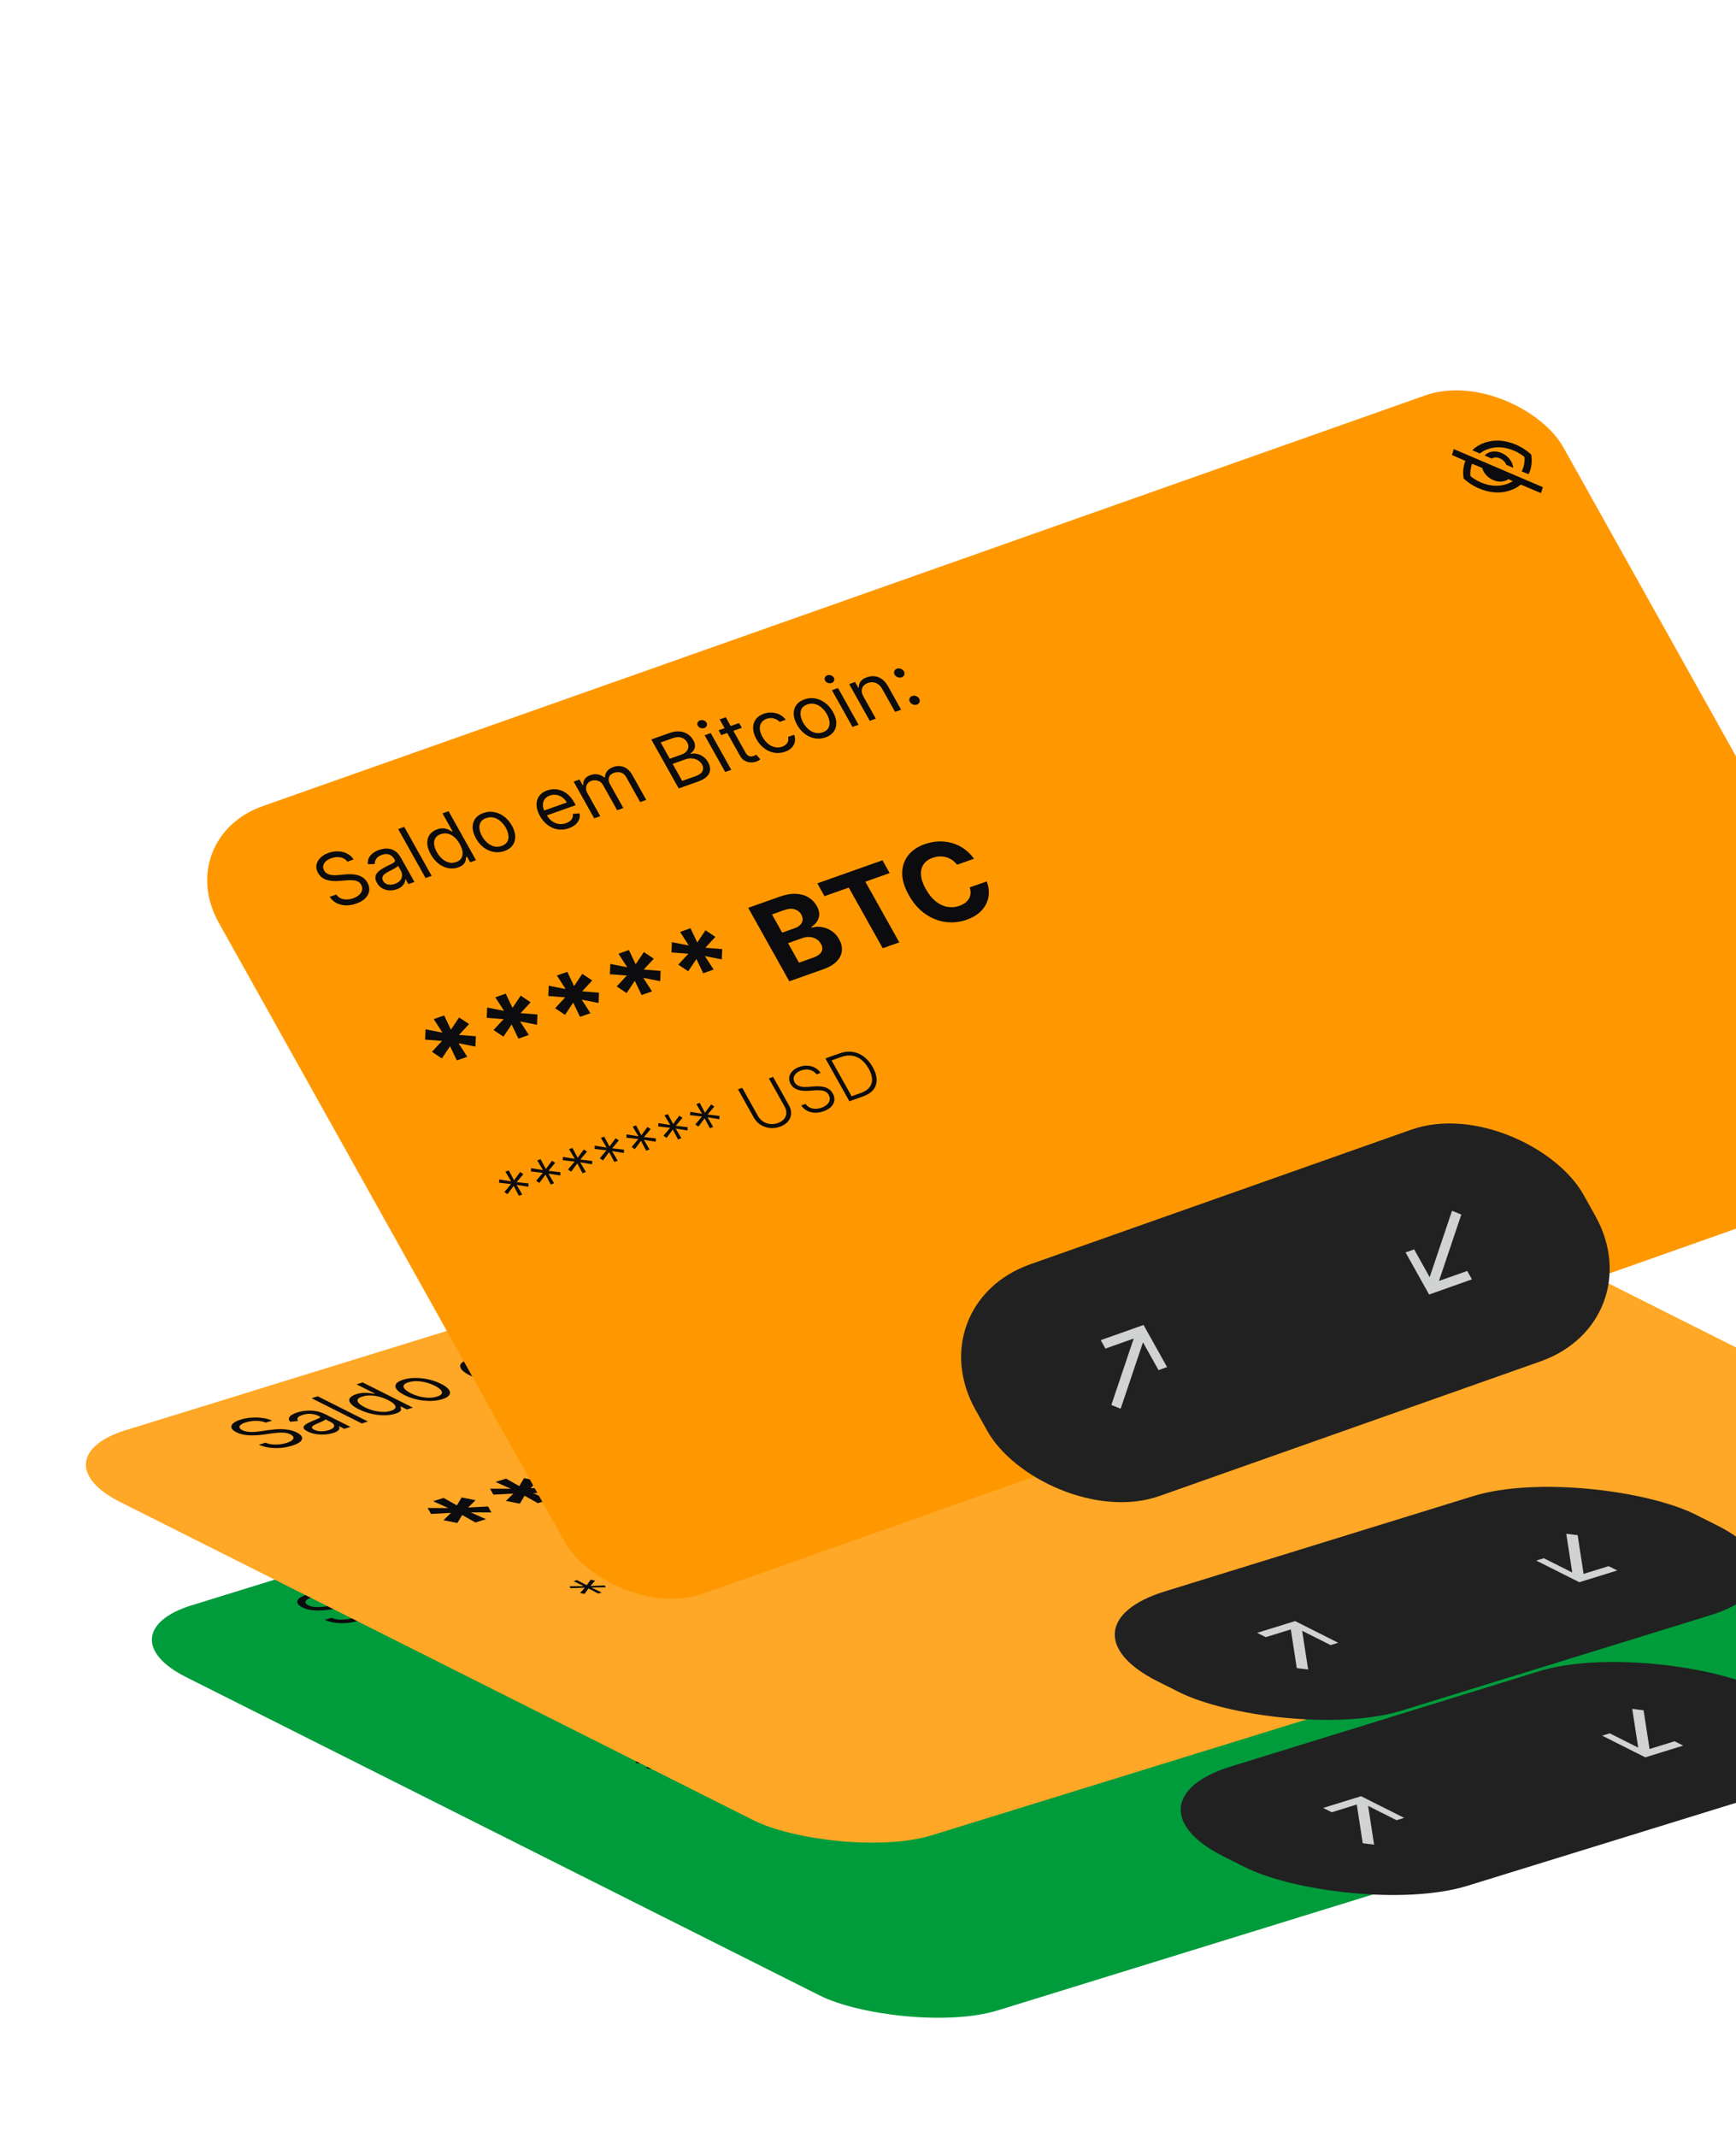 <svg width="360" height="443" viewBox="0 0 360 443" fill="none" xmlns="http://www.w3.org/2000/svg">
<g filter="url(#filter0_d_3692_13082)">
<rect width="258.606" height="187" rx="20" transform="matrix(0.955 -0.295 0.894 0.449 20.678 322.625)" fill="#009C3B"/>
</g>
<path d="M68.789 331.158C68.21 330.92 67.546 330.801 66.799 330.801C66.051 330.801 65.341 330.906 64.668 331.114C64.175 331.266 63.819 331.436 63.599 331.625C63.382 331.813 63.301 332.004 63.355 332.198C63.413 332.392 63.608 332.572 63.94 332.739C64.218 332.878 64.527 332.976 64.868 333.033C65.209 333.087 65.557 333.112 65.914 333.109C66.267 333.105 66.609 333.085 66.939 333.052C67.267 333.017 67.559 332.98 67.816 332.942L69.23 332.736C69.59 332.682 70.01 332.632 70.49 332.585C70.974 332.537 71.487 332.518 72.029 332.526C72.572 332.531 73.117 332.585 73.666 332.687C74.215 332.79 74.733 332.963 75.22 333.208C75.782 333.49 76.132 333.794 76.271 334.119C76.413 334.443 76.318 334.765 75.984 335.085C75.655 335.404 75.063 335.695 74.209 335.959C73.412 336.205 72.603 336.358 71.78 336.417C70.96 336.475 70.169 336.448 69.406 336.335C68.647 336.22 67.962 336.027 67.349 335.755L68.739 335.326C69.168 335.512 69.634 335.631 70.137 335.684C70.641 335.735 71.145 335.733 71.651 335.678C72.156 335.621 72.63 335.524 73.071 335.388C73.585 335.229 73.969 335.047 74.222 334.843C74.472 334.637 74.576 334.426 74.534 334.211C74.488 333.994 74.276 333.791 73.897 333.6C73.552 333.427 73.168 333.318 72.745 333.273C72.322 333.228 71.874 333.223 71.402 333.259C70.93 333.295 70.448 333.348 69.956 333.418L68.222 333.657C67.12 333.808 66.099 333.852 65.159 333.791C64.219 333.73 63.399 333.524 62.698 333.172C62.116 332.879 61.776 332.572 61.68 332.251C61.583 331.926 61.701 331.615 62.032 331.318C62.364 331.018 62.885 330.758 63.594 330.539C64.311 330.318 65.068 330.181 65.865 330.13C66.66 330.077 67.426 330.103 68.165 330.21C68.907 330.316 69.55 330.498 70.092 330.756L68.789 331.158ZM82.719 333.33C82.191 333.493 81.618 333.595 81.001 333.634C80.381 333.672 79.767 333.641 79.158 333.54C78.546 333.438 77.986 333.26 77.478 333.005C77.031 332.78 76.763 332.569 76.674 332.372C76.581 332.173 76.613 331.984 76.769 331.807C76.924 331.63 77.153 331.463 77.456 331.307C77.758 331.147 78.079 330.996 78.419 330.853C78.865 330.665 79.23 330.516 79.514 330.403C79.799 330.288 79.975 330.188 80.041 330.104C80.112 330.019 80.051 329.928 79.858 329.831L79.817 329.811C79.316 329.559 78.78 329.409 78.21 329.36C77.643 329.31 77.064 329.376 76.474 329.559C75.862 329.748 75.508 329.959 75.411 330.192C75.314 330.425 75.337 330.635 75.481 330.821L73.858 330.993C73.602 330.688 73.522 330.413 73.62 330.168C73.718 329.921 73.93 329.705 74.256 329.519C74.582 329.33 74.955 329.171 75.375 329.042C75.642 328.959 75.981 328.879 76.389 328.802C76.797 328.723 77.256 328.679 77.765 328.67C78.277 328.66 78.826 328.714 79.412 328.832C79.998 328.951 80.601 329.165 81.22 329.476L86.358 332.057L85.077 332.453L84.021 331.923L83.956 331.943C84.038 332.055 84.075 332.19 84.065 332.35C84.055 332.509 83.95 332.675 83.749 332.847C83.547 333.019 83.204 333.18 82.719 333.33ZM81.838 332.729C82.345 332.572 82.679 332.394 82.84 332.193C83.005 331.991 83.029 331.789 82.912 331.586C82.798 331.382 82.579 331.198 82.254 331.035L81.158 330.484C81.164 330.532 81.101 330.597 80.967 330.679C80.833 330.759 80.666 330.845 80.464 330.937C80.263 331.027 80.063 331.113 79.866 331.196C79.669 331.276 79.51 331.342 79.389 331.393C79.097 331.516 78.852 331.646 78.654 331.781C78.456 331.913 78.358 332.052 78.36 332.197C78.362 332.339 78.516 332.487 78.82 332.64C79.237 332.849 79.716 332.956 80.259 332.961C80.802 332.964 81.328 332.886 81.838 332.729ZM79.58 325.716L89.978 330.939L88.697 331.335L78.299 326.112L79.58 325.716ZM95.636 329.323C94.941 329.538 94.163 329.645 93.303 329.645C92.439 329.642 91.556 329.536 90.653 329.326C89.747 329.115 88.88 328.802 88.055 328.387C87.236 327.975 86.675 327.572 86.373 327.176C86.071 326.781 86.023 326.418 86.231 326.088C86.438 325.757 86.892 325.484 87.595 325.267C88.138 325.099 88.651 325.009 89.135 324.997C89.62 324.982 90.052 325.002 90.431 325.058C90.811 325.11 91.116 325.156 91.345 325.195L91.454 325.162L87.616 323.234L88.897 322.838L99.295 328.061L98.057 328.444L96.859 327.842L96.707 327.889C96.755 327.989 96.8 328.121 96.843 328.283C96.883 328.444 96.826 328.616 96.673 328.801C96.517 328.984 96.171 329.158 95.636 329.323ZM94.733 328.729C95.247 328.57 95.556 328.373 95.66 328.138C95.761 327.901 95.68 327.641 95.418 327.36C95.152 327.077 94.725 326.787 94.136 326.492C93.554 326.199 92.954 325.971 92.337 325.808C91.716 325.643 91.106 325.554 90.507 325.541C89.906 325.526 89.344 325.599 88.823 325.76C88.28 325.928 87.958 326.133 87.857 326.376C87.756 326.616 87.837 326.875 88.099 327.154C88.362 327.43 88.767 327.705 89.316 327.981C89.871 328.26 90.465 328.485 91.1 328.657C91.735 328.826 92.365 328.922 92.991 328.946C93.617 328.967 94.197 328.895 94.733 328.729ZM105.369 326.317C104.616 326.549 103.788 326.669 102.885 326.676C101.985 326.682 101.075 326.583 100.154 326.379C99.237 326.173 98.375 325.868 97.57 325.464C96.757 325.056 96.206 324.651 95.915 324.249C95.627 323.847 95.598 323.474 95.828 323.131C96.061 322.787 96.554 322.499 97.307 322.266C98.059 322.034 98.886 321.915 99.785 321.909C100.689 321.901 101.601 322.001 102.521 322.208C103.446 322.414 104.314 322.721 105.126 323.129C105.932 323.534 106.477 323.937 106.761 324.338C107.048 324.738 107.076 325.11 106.843 325.454C106.613 325.796 106.122 326.084 105.369 326.317ZM104.293 325.776C104.865 325.599 105.198 325.385 105.293 325.133C105.388 324.881 105.301 324.616 105.031 324.337C104.762 324.058 104.367 323.787 103.845 323.525C103.324 323.263 102.75 323.047 102.122 322.875C101.495 322.704 100.857 322.606 100.211 322.58C99.564 322.555 98.955 322.63 98.383 322.807C97.811 322.984 97.479 323.199 97.388 323.452C97.296 323.706 97.387 323.973 97.66 324.254C97.933 324.535 98.33 324.806 98.851 325.068C99.372 325.33 99.945 325.546 100.569 325.715C101.193 325.885 101.827 325.982 102.47 326.005C103.113 326.029 103.721 325.952 104.293 325.776ZM118.899 322.137C118.095 322.385 117.237 322.516 116.322 322.529C115.408 322.54 114.494 322.443 113.58 322.24C112.666 322.033 111.81 321.729 111.011 321.328C110.212 320.927 109.664 320.525 109.366 320.123C109.068 319.718 109.029 319.343 109.248 318.998C109.467 318.65 109.953 318.36 110.706 318.127C111.14 317.993 111.637 317.895 112.196 317.832C112.754 317.769 113.36 317.76 114.012 317.806C114.661 317.85 115.337 317.965 116.041 318.151C116.745 318.338 117.46 318.614 118.188 318.979L118.696 319.234L112.268 321.22L111.233 320.699L116.357 319.116C115.917 318.895 115.431 318.727 114.897 318.612C114.367 318.495 113.831 318.44 113.287 318.446C112.747 318.451 112.246 318.525 111.782 318.668C111.272 318.826 110.949 319.021 110.813 319.256C110.678 319.487 110.698 319.728 110.875 319.978C111.051 320.228 111.355 320.461 111.785 320.677L112.475 321.024C113.064 321.32 113.672 321.537 114.299 321.676C114.926 321.812 115.541 321.873 116.145 321.859C116.746 321.844 117.305 321.756 117.823 321.596C118.159 321.492 118.419 321.376 118.603 321.248C118.786 321.117 118.888 320.976 118.908 320.825C118.924 320.671 118.851 320.51 118.689 320.34L120.251 320.121C120.514 320.359 120.64 320.6 120.63 320.844C120.617 321.087 120.467 321.32 120.181 321.543C119.891 321.765 119.463 321.963 118.899 322.137ZM124.138 320.387L116.339 316.469L117.577 316.087L118.796 316.699L118.904 316.666C118.662 316.403 118.619 316.154 118.776 315.918C118.93 315.682 119.278 315.479 119.821 315.311C120.371 315.142 120.945 315.059 121.545 315.063C122.144 315.065 122.755 315.138 123.377 315.284L123.464 315.257C123.275 314.989 123.275 314.729 123.466 314.478C123.652 314.225 124.044 314.007 124.641 313.822C125.387 313.592 126.215 313.513 127.126 313.586C128.033 313.657 128.946 313.923 129.863 314.384L135.082 317.006L133.801 317.402L128.582 314.78C128.006 314.491 127.427 314.336 126.843 314.316C126.259 314.296 125.739 314.356 125.283 314.497C124.697 314.678 124.409 314.902 124.418 315.168C124.425 315.432 124.68 315.691 125.184 315.945L130.262 318.495L128.959 318.898L123.617 316.215C123.174 315.992 122.663 315.86 122.085 315.819C121.503 315.776 120.969 315.83 120.485 315.98C120.152 316.082 119.923 316.22 119.8 316.393C119.68 316.565 119.678 316.752 119.795 316.955C119.913 317.154 120.163 317.35 120.545 317.543L125.419 319.991L124.138 320.387ZM141.898 314.9L131.5 309.677L135.387 308.476C136.161 308.237 136.925 308.103 137.679 308.073C138.429 308.042 139.137 308.094 139.803 308.228C140.465 308.362 141.05 308.556 141.558 308.811C142.005 309.035 142.289 309.247 142.41 309.446C142.534 309.643 142.544 309.827 142.438 309.997C142.336 310.166 142.166 310.32 141.929 310.459L142.03 310.51C142.391 310.415 142.844 310.366 143.391 310.361C143.938 310.357 144.517 310.415 145.128 310.533C145.739 310.652 146.318 310.849 146.866 311.125C147.388 311.387 147.73 311.661 147.893 311.949C148.056 312.236 147.986 312.525 147.683 312.817C147.38 313.108 146.791 313.389 145.915 313.659L141.898 314.9ZM142.127 313.923L144.798 313.098C145.678 312.827 146.143 312.554 146.194 312.28C146.245 312.003 146.042 311.75 145.585 311.521C145.233 311.344 144.812 311.21 144.323 311.12C143.83 311.028 143.316 310.992 142.782 311.011C142.245 311.029 141.733 311.113 141.248 311.262L138.512 312.108L142.127 313.923ZM137.416 311.557L139.913 310.785C140.318 310.66 140.609 310.51 140.786 310.334C140.966 310.158 141.017 309.972 140.938 309.777C140.863 309.58 140.642 309.39 140.277 309.206C139.82 308.977 139.262 308.835 138.604 308.78C137.942 308.724 137.242 308.809 136.504 309.038L133.963 309.822L137.416 311.557ZM151.667 311.883L143.868 307.965L145.149 307.569L152.948 311.487L151.667 311.883ZM143.22 307.111C142.97 307.188 142.675 307.215 142.335 307.191C141.999 307.166 141.719 307.097 141.496 306.985C141.272 306.873 141.17 306.749 141.188 306.614C141.21 306.479 141.345 306.372 141.595 306.295C141.845 306.218 142.138 306.192 142.474 306.217C142.814 306.241 143.096 306.309 143.32 306.421C143.543 306.533 143.644 306.657 143.622 306.793C143.604 306.928 143.47 307.034 143.22 307.111ZM151.122 305.724L152.138 306.234L147.817 307.569L146.801 307.059L151.122 305.724ZM146.192 305.732L147.473 305.336L154.906 309.07C155.245 309.24 155.551 309.351 155.825 309.404C156.1 309.453 156.349 309.467 156.573 309.444C156.797 309.419 157.004 309.377 157.192 309.319C157.333 309.276 157.442 309.236 157.519 309.202C157.592 309.165 157.651 309.136 157.695 309.114L159.032 309.574C158.976 309.617 158.885 309.669 158.76 309.733C158.638 309.798 158.458 309.867 158.219 309.941C157.857 310.053 157.43 310.126 156.937 310.16C156.447 310.193 155.94 310.17 155.414 310.091C154.892 310.011 154.404 309.856 153.95 309.629L146.192 305.732ZM164.309 308.109C163.527 308.351 162.681 308.472 161.771 308.473C160.861 308.474 159.952 308.369 159.042 308.159C158.132 307.948 157.288 307.648 156.509 307.256C155.717 306.859 155.174 306.459 154.879 306.059C154.585 305.656 154.547 305.281 154.766 304.936C154.985 304.589 155.471 304.298 156.224 304.066C156.81 303.885 157.44 303.773 158.114 303.729C158.788 303.686 159.457 303.71 160.123 303.8C160.789 303.891 161.402 304.048 161.962 304.27L160.681 304.666C160.228 304.518 159.696 304.427 159.085 304.393C158.474 304.357 157.887 304.425 157.322 304.6C156.823 304.754 156.507 304.951 156.374 305.189C156.242 305.425 156.29 305.686 156.521 305.972C156.751 306.255 157.161 306.544 157.75 306.84C158.352 307.143 158.978 307.375 159.628 307.537C160.281 307.698 160.917 307.783 161.537 307.792C162.16 307.799 162.726 307.725 163.232 307.569C163.565 307.466 163.813 307.345 163.976 307.207C164.139 307.069 164.214 306.919 164.199 306.759C164.184 306.599 164.074 306.435 163.869 306.268L165.15 305.872C165.538 306.126 165.774 306.389 165.857 306.663C165.94 306.934 165.857 307.196 165.606 307.449C165.356 307.699 164.924 307.919 164.309 308.109ZM172.848 305.471C172.095 305.704 171.267 305.824 170.364 305.831C169.464 305.837 168.554 305.738 167.633 305.534C166.715 305.328 165.854 305.023 165.048 304.619C164.236 304.21 163.684 303.806 163.393 303.404C163.106 303.001 163.077 302.629 163.306 302.286C163.54 301.942 164.032 301.654 164.785 301.421C165.538 301.189 166.364 301.069 167.264 301.063C168.167 301.056 169.079 301.156 170 301.363C170.924 301.569 171.793 301.876 172.605 302.284C173.411 302.689 173.955 303.092 174.239 303.493C174.527 303.893 174.554 304.265 174.321 304.608C174.092 304.951 173.601 305.239 172.848 305.471ZM171.772 304.931C172.343 304.754 172.677 304.54 172.772 304.288C172.867 304.036 172.779 303.771 172.51 303.492C172.241 303.212 171.845 302.942 171.324 302.68C170.803 302.418 170.228 302.202 169.601 302.03C168.973 301.859 168.336 301.76 167.689 301.735C167.043 301.71 166.433 301.785 165.862 301.962C165.29 302.139 164.958 302.354 164.866 302.607C164.775 302.861 164.866 303.128 165.138 303.409C165.411 303.69 165.808 303.961 166.33 304.223C166.851 304.485 167.423 304.7 168.048 304.87C168.672 305.04 169.305 305.136 169.949 305.16C170.592 305.184 171.2 305.107 171.772 304.931ZM178.419 303.618L170.621 299.701L171.902 299.305L179.701 303.223L178.419 303.618ZM169.972 298.847C169.723 298.924 169.428 298.95 169.088 298.926C168.751 298.901 168.472 298.833 168.248 298.72C168.025 298.608 167.922 298.485 167.94 298.35C167.962 298.214 168.098 298.108 168.348 298.031C168.597 297.953 168.891 297.927 169.227 297.953C169.567 297.977 169.849 298.045 170.072 298.157C170.296 298.269 170.396 298.393 170.374 298.529C170.356 298.664 170.222 298.77 169.972 298.847ZM178.637 299.745L183.328 302.102L182.047 302.498L174.249 298.58L175.486 298.198L176.705 298.81L176.813 298.776C176.613 298.517 176.591 298.266 176.749 298.022C176.904 297.777 177.296 297.557 177.925 297.362C178.49 297.188 179.092 297.089 179.732 297.067C180.369 297.044 181.023 297.105 181.695 297.252C182.364 297.397 183.03 297.636 183.693 297.969L188.648 300.458L187.367 300.854L182.493 298.406C181.881 298.098 181.233 297.911 180.551 297.844C179.866 297.776 179.226 297.833 178.633 298.017C178.224 298.143 177.941 298.298 177.785 298.48C177.632 298.662 177.623 298.861 177.756 299.078C177.89 299.295 178.183 299.517 178.637 299.745ZM192.005 299.488C191.737 299.57 191.417 299.596 191.046 299.565C190.675 299.535 190.364 299.456 190.114 299.33C189.863 299.205 189.744 299.067 189.756 298.918C189.769 298.768 189.909 298.652 190.177 298.569C190.445 298.487 190.764 298.461 191.135 298.492C191.507 298.522 191.817 298.601 192.068 298.727C192.234 298.81 192.341 298.9 192.389 298.998C192.441 299.095 192.435 299.187 192.371 299.275C192.308 299.361 192.186 299.432 192.005 299.488ZM186.217 296.58C185.949 296.663 185.629 296.689 185.258 296.658C184.887 296.627 184.576 296.549 184.325 296.423C184.075 296.297 183.956 296.159 183.968 296.01C183.981 295.861 184.121 295.745 184.389 295.662C184.657 295.579 184.976 295.553 185.347 295.584C185.718 295.615 186.029 295.693 186.28 295.819C186.446 295.902 186.553 295.993 186.601 296.091C186.653 296.187 186.647 296.28 186.583 296.368C186.52 296.454 186.397 296.524 186.217 296.58Z" fill="#0C0B0D"/>
<path d="M112.266 351.864L109.523 350.321L108.537 351.966L105.648 351.4L107.196 349.872L103.059 350.1L102.353 348.86L106.644 348.875L103.493 347.457L105.683 346.781L108.419 348.327L109.405 346.681L112.293 347.247L110.754 348.773L114.883 348.548L115.589 349.788L111.298 349.773L114.457 351.188L112.266 351.864ZM125.21 347.866L122.466 346.323L121.48 347.968L118.592 347.402L120.139 345.874L116.002 346.101L115.296 344.861L119.587 344.877L116.436 343.459L118.627 342.782L121.362 344.328L122.348 342.683L125.237 343.249L123.698 344.774L127.826 344.549L128.532 345.789L124.241 345.774L127.4 347.189L125.21 347.866ZM138.153 343.868L135.409 342.324L134.424 343.969L131.535 343.404L133.082 341.875L128.946 342.103L128.24 340.863L132.531 340.878L129.38 339.46L131.57 338.784L134.306 340.33L135.291 338.685L138.18 339.25L136.641 340.776L140.769 340.551L141.476 341.791L137.185 341.776L140.344 343.191L138.153 343.868ZM151.097 339.869L148.353 338.326L147.367 339.971L144.479 339.405L146.026 337.877L141.889 338.105L141.183 336.865L145.474 336.88L142.323 335.462L144.514 334.785L147.249 336.331L148.235 334.686L151.123 335.252L149.584 336.778L153.713 336.553L154.419 337.793L150.128 337.777L153.287 339.193L151.097 339.869ZM164.04 335.871L161.296 334.327L160.31 335.973L157.422 335.407L158.969 333.879L154.833 334.106L154.126 332.866L158.417 332.881L155.266 331.464L157.457 330.787L160.193 332.333L161.178 330.688L164.067 331.254L162.528 332.779L166.656 332.554L167.362 333.794L163.071 333.779L166.23 335.194L164.04 335.871ZM185.181 334.876L169.584 327.041L176.261 324.978C177.488 324.599 178.681 324.368 179.841 324.286C181.001 324.204 182.09 324.251 183.106 324.427C184.118 324.6 185.015 324.883 185.797 325.276C186.406 325.582 186.811 325.891 187.013 326.204C187.209 326.514 187.227 326.813 187.065 327.102C186.904 327.387 186.594 327.649 186.135 327.89L186.287 327.966C186.948 327.783 187.71 327.684 188.573 327.668C189.442 327.651 190.329 327.729 191.235 327.902C192.136 328.073 192.97 328.351 193.737 328.736C194.564 329.152 195.083 329.591 195.293 330.053C195.504 330.511 195.371 330.966 194.894 331.418C194.418 331.87 193.555 332.289 192.306 332.675L185.181 334.876ZM186.011 332.432L188.886 331.544C189.868 331.241 190.41 330.931 190.51 330.616C190.605 330.298 190.358 329.992 189.769 329.696C189.338 329.479 188.846 329.322 188.293 329.225C187.74 329.128 187.164 329.096 186.563 329.129C185.968 329.161 185.389 329.263 184.824 329.438L181.868 330.351L186.011 332.432ZM179.637 329.23L182.251 328.423C182.734 328.273 183.084 328.101 183.301 327.907C183.519 327.708 183.589 327.501 183.511 327.286C183.439 327.069 183.198 326.857 182.787 326.651C182.223 326.368 181.554 326.206 180.78 326.165C180.011 326.122 179.236 326.221 178.454 326.463L175.775 327.291L179.637 329.23ZM186.828 323.919L184.109 322.554L197.806 318.323L200.525 319.688L195.419 321.266L208.297 327.735L204.812 328.811L191.934 322.342L186.828 323.919ZM219.475 316.058L215.908 317.16C215.412 316.964 214.895 316.812 214.359 316.706C213.818 316.597 213.271 316.531 212.717 316.509C212.164 316.486 211.617 316.507 211.078 316.57C210.544 316.632 210.038 316.737 209.56 316.885C208.697 317.151 208.146 317.484 207.906 317.884C207.662 318.281 207.744 318.725 208.153 319.216C208.556 319.705 209.299 320.221 210.38 320.765C211.492 321.323 212.603 321.738 213.712 322.009C214.827 322.278 215.898 322.411 216.924 322.407C217.95 322.403 218.884 322.271 219.726 322.011C220.198 321.865 220.577 321.701 220.862 321.518C221.152 321.334 221.343 321.137 221.434 320.927C221.521 320.715 221.505 320.496 221.386 320.269C221.273 320.04 221.049 319.809 220.714 319.574L224.296 318.48C224.919 318.868 225.379 319.286 225.675 319.734C225.971 320.178 226.072 320.627 225.976 321.081C225.88 321.531 225.559 321.964 225.011 322.38C224.464 322.792 223.655 323.163 222.586 323.494C221.098 323.953 219.453 324.206 217.651 324.252C215.855 324.296 214.02 324.124 212.149 323.734C210.282 323.343 208.501 322.721 206.805 321.869C205.105 321.015 204 320.182 203.49 319.371C202.981 318.561 203.001 317.818 203.549 317.142C204.092 316.463 205.096 315.897 206.562 315.445C207.528 315.146 208.551 314.933 209.63 314.806C210.714 314.677 211.821 314.636 212.949 314.683C214.072 314.727 215.184 314.863 216.287 315.091C217.394 315.317 218.457 315.64 219.475 316.058Z" fill="#0C0B0D"/>
<path d="M137.736 366.602L135.713 365.544L134.902 366.674L133.973 366.492L134.939 365.39L131.992 365.497L131.766 365.098L134.745 365.057L132.618 364.031L133.33 363.811L135.353 364.869L136.164 363.739L137.093 363.921L136.127 365.023L139.075 364.916L139.301 365.315L136.321 365.356L138.448 366.382L137.736 366.602ZM144.424 364.536L142.401 363.478L141.59 364.608L140.661 364.426L141.627 363.324L138.68 363.431L138.454 363.032L141.433 362.991L139.306 361.965L140.019 361.745L142.041 362.803L142.852 361.673L143.781 361.855L142.815 362.957L145.763 362.85L145.989 363.249L143.009 363.29L145.136 364.316L144.424 364.536ZM151.112 362.47L149.09 361.411L148.278 362.541L147.349 362.36L148.316 361.258L145.368 361.365L145.142 360.966L148.121 360.925L145.994 359.899L146.707 359.679L148.729 360.737L149.54 359.607L150.469 359.789L149.503 360.891L152.451 360.784L152.677 361.183L149.698 361.224L151.825 362.25L151.112 362.47ZM157.8 360.404L155.778 359.345L154.966 360.475L154.037 360.294L155.004 359.192L152.056 359.299L151.83 358.9L154.809 358.859L152.682 357.833L153.395 357.613L155.417 358.671L156.229 357.541L157.158 357.723L156.191 358.825L159.139 358.718L159.365 359.117L156.386 359.158L158.513 360.184L157.8 360.404ZM164.488 358.338L162.466 357.279L161.655 358.409L160.726 358.228L161.692 357.126L158.744 357.233L158.518 356.834L161.497 356.793L159.37 355.767L160.083 355.547L162.105 356.605L162.917 355.475L163.846 355.657L162.879 356.759L165.827 356.652L166.053 357.051L163.074 357.092L165.201 358.118L164.488 358.338ZM171.176 356.272L169.154 355.213L168.343 356.343L167.414 356.162L168.38 355.06L165.432 355.166L165.206 354.768L168.186 354.727L166.059 353.701L166.771 353.481L168.794 354.539L169.605 353.409L170.534 353.59L169.568 354.693L172.515 354.586L172.741 354.984L169.762 355.025L171.889 356.051L171.176 356.272ZM177.865 354.206L175.842 353.147L175.031 354.277L174.102 354.096L175.068 352.993L172.12 353.1L171.894 352.702L174.874 352.661L172.747 351.635L173.459 351.415L175.482 352.473L176.293 351.343L177.222 351.524L176.256 352.627L179.203 352.52L179.429 352.918L176.45 352.959L178.577 353.985L177.865 354.206ZM187.985 346.927L188.873 346.653L194.898 349.679C195.517 349.99 195.915 350.316 196.094 350.657C196.269 350.997 196.22 351.323 195.947 351.636C195.675 351.946 195.173 352.214 194.441 352.44C193.713 352.665 192.931 352.792 192.095 352.822C191.26 352.852 190.444 352.793 189.648 352.645C188.852 352.497 188.144 352.267 187.525 351.956L181.501 348.93L182.389 348.656L188.356 351.653C188.839 351.895 189.385 352.076 189.995 352.195C190.603 352.313 191.223 352.361 191.858 352.341C192.495 352.319 193.096 352.221 193.659 352.047C194.223 351.873 194.607 351.667 194.812 351.428C195.017 351.189 195.046 350.94 194.898 350.681C194.75 350.419 194.434 350.167 193.951 349.924L187.985 346.927ZM199.012 345.366C198.451 345.128 197.81 345 197.086 344.981C196.363 344.962 195.679 345.051 195.037 345.25C194.584 345.39 194.257 345.55 194.057 345.729C193.86 345.908 193.793 346.092 193.854 346.282C193.916 346.47 194.109 346.645 194.435 346.809C194.675 346.929 194.941 347.018 195.232 347.074C195.524 347.131 195.828 347.163 196.145 347.171C196.462 347.176 196.781 347.167 197.101 347.142C197.424 347.117 197.734 347.084 198.03 347.043L199.332 346.864C199.722 346.808 200.134 346.764 200.569 346.73C201.004 346.697 201.444 346.688 201.89 346.704C202.337 346.718 202.774 346.769 203.201 346.858C203.629 346.944 204.032 347.083 204.412 347.273C204.897 347.517 205.2 347.778 205.318 348.056C205.437 348.334 205.359 348.609 205.083 348.879C204.805 349.147 204.314 349.39 203.611 349.607C202.949 349.812 202.272 349.938 201.58 349.986C200.885 350.032 200.216 350.007 199.574 349.91C198.931 349.813 198.352 349.65 197.837 349.42L198.749 349.138C199.139 349.308 199.569 349.421 200.04 349.478C200.51 349.534 200.988 349.541 201.473 349.497C201.955 349.451 202.415 349.361 202.852 349.226C203.336 349.076 203.691 348.905 203.917 348.713C204.143 348.518 204.227 348.319 204.17 348.116C204.113 347.91 203.903 347.715 203.538 347.532C203.23 347.378 202.887 347.274 202.509 347.223C202.128 347.17 201.712 347.156 201.263 347.179C200.817 347.202 200.338 347.248 199.826 347.317L198.343 347.516C197.366 347.644 196.479 347.679 195.682 347.62C194.885 347.561 194.194 347.385 193.611 347.092C193.122 346.847 192.832 346.588 192.74 346.316C192.649 346.042 192.739 345.778 193.01 345.527C193.281 345.272 193.716 345.053 194.314 344.868C194.919 344.681 195.558 344.568 196.231 344.528C196.903 344.488 197.558 344.518 198.195 344.617C198.832 344.713 199.391 344.874 199.872 345.101L199.012 345.366ZM211.816 346.947L208.966 347.827L199.867 343.257L202.889 342.323C203.816 342.037 204.79 341.882 205.81 341.861C206.834 341.838 207.859 341.941 208.885 342.172C209.912 342.403 210.898 342.755 211.843 343.23C212.796 343.709 213.435 344.176 213.758 344.631C214.081 345.084 214.081 345.508 213.759 345.903C213.439 346.297 212.791 346.645 211.816 346.947ZM209.108 347.178L211.017 346.588C211.853 346.33 212.399 346.036 212.655 345.707C212.911 345.378 212.893 345.027 212.604 344.653C212.314 344.278 211.774 343.893 210.983 343.495C210.195 343.102 209.38 342.806 208.539 342.607C207.701 342.407 206.862 342.314 206.021 342.329C205.184 342.342 204.371 342.471 203.583 342.714L201.502 343.357L209.108 347.178Z" fill="#0C0B0D"/>
<g clip-path="url(#clip0_3692_13082)">
<path d="M283.826 267.413L282.035 267.178C281.594 266.888 280.976 266.681 280.179 266.555C279.382 266.43 278.765 266.475 278.329 266.692L276.538 266.457C276.609 266.362 276.704 266.278 276.824 266.205C276.944 266.132 277.099 266.066 277.287 266.008C277.993 265.79 278.887 265.751 279.967 265.893C281.048 266.035 282.008 266.317 282.845 266.737C283.069 266.85 283.259 266.961 283.417 267.07C283.575 267.18 283.711 267.294 283.826 267.413ZM287.745 267.915L285.987 267.697C286.021 267.424 285.984 267.147 285.877 266.868C285.769 266.588 285.568 266.295 285.275 265.987C283.676 265.566 282.104 265.324 280.559 265.262C279.014 265.2 277.7 265.337 276.617 265.671C276.344 265.755 276.098 265.85 275.879 265.953C275.66 266.057 275.468 266.171 275.303 266.294L273.388 266.043C273.585 265.829 273.838 265.635 274.148 265.462C274.458 265.289 274.834 265.135 275.276 264.998C276.698 264.559 278.431 264.402 280.475 264.527C282.519 264.652 284.533 265.011 286.518 265.603C286.96 266.001 287.287 266.396 287.498 266.788C287.709 267.181 287.791 267.556 287.745 267.915ZM292.149 269.898L286.995 269.234C286.788 269.398 286.548 269.547 286.275 269.681C286.002 269.815 285.687 269.937 285.329 270.048C283.907 270.487 282.175 270.644 280.131 270.519C278.087 270.393 276.073 270.035 274.088 269.443C273.694 269.084 273.393 268.731 273.186 268.382C272.979 268.034 272.868 267.699 272.852 267.378L269.422 266.915L269.274 266.2L292.002 269.183L292.149 269.898ZM274.581 267.605C274.598 267.835 274.667 268.072 274.788 268.316C274.908 268.56 275.089 268.807 275.331 269.059C276.93 269.48 278.502 269.721 280.047 269.783C281.592 269.845 282.906 269.709 283.989 269.374C284.177 269.316 284.347 269.252 284.498 269.183C284.649 269.114 284.802 269.042 284.957 268.967L283.811 268.804C283.741 268.853 283.668 268.896 283.59 268.933C283.513 268.971 283.422 269.006 283.319 269.038C282.612 269.256 281.719 269.294 280.638 269.152C279.557 269.01 278.598 268.729 277.76 268.308C277.638 268.246 277.527 268.185 277.43 268.125C277.332 268.064 277.236 267.999 277.141 267.928L274.581 267.605Z" fill="#0C0B0D"/>
</g>
<rect width="116.949" height="55" rx="25" transform="matrix(0.955 -0.295 0.894 0.449 231.326 373.539)" fill="#212121"/>
<g clip-path="url(#clip1_3692_13082)">
<path d="M284.95 382.346L282.597 382.058L281.359 374.031L276.166 375.635L274.379 374.738L282.248 372.307L291.184 376.796L289.61 377.282L283.712 374.319L284.95 382.346Z" fill="#D1D2D2"/>
</g>
<g clip-path="url(#clip2_3692_13082)">
<path d="M341.185 364.249L332.249 359.76L333.823 359.274L339.72 362.236L338.483 354.21L340.835 354.498L342.073 362.524L347.267 360.92L349.054 361.818L341.185 364.249Z" fill="#D1D2D2"/>
</g>
<g filter="url(#filter1_d_3692_13082)">
<rect width="258.606" height="187" rx="20" transform="matrix(0.955 -0.295 0.894 0.449 7 286.328)" fill="#FFA726"/>
</g>
<path d="M55.112 294.861C54.532 294.623 53.868 294.504 53.121 294.504C52.373 294.505 51.663 294.609 50.99 294.817C50.498 294.969 50.141 295.139 49.921 295.328C49.705 295.516 49.623 295.707 49.678 295.902C49.736 296.095 49.931 296.275 50.262 296.442C50.54 296.581 50.849 296.679 51.19 296.736C51.531 296.79 51.88 296.815 52.236 296.812C52.589 296.808 52.931 296.789 53.262 296.755C53.589 296.72 53.881 296.683 54.138 296.645L55.552 296.439C55.912 296.385 56.333 296.335 56.813 296.288C57.296 296.24 57.809 296.221 58.351 296.229C58.894 296.234 59.44 296.288 59.988 296.391C60.537 296.493 61.055 296.666 61.542 296.911C62.104 297.194 62.455 297.497 62.593 297.822C62.736 298.146 62.64 298.468 62.307 298.788C61.977 299.107 61.385 299.398 60.531 299.662C59.735 299.908 58.925 300.061 58.102 300.12C57.283 300.178 56.492 300.151 55.729 300.038C54.969 299.923 54.284 299.73 53.672 299.458L55.061 299.029C55.49 299.215 55.956 299.334 56.46 299.388C56.963 299.438 57.468 299.436 57.973 299.381C58.478 299.324 58.952 299.227 59.394 299.091C59.907 298.932 60.291 298.75 60.544 298.546C60.794 298.34 60.898 298.129 60.856 297.914C60.81 297.698 60.598 297.494 60.219 297.304C59.874 297.13 59.49 297.021 59.067 296.976C58.644 296.931 58.197 296.926 57.724 296.962C57.252 296.998 56.77 297.051 56.278 297.121L54.544 297.36C53.442 297.511 52.421 297.556 51.481 297.494C50.541 297.433 49.721 297.227 49.02 296.875C48.438 296.582 48.099 296.275 48.002 295.954C47.906 295.629 48.023 295.318 48.355 295.021C48.686 294.721 49.207 294.461 49.916 294.242C50.633 294.021 51.39 293.884 52.188 293.833C52.982 293.78 53.748 293.807 54.487 293.913C55.229 294.019 55.872 294.201 56.415 294.459L55.112 294.861ZM69.042 297.033C68.513 297.196 67.941 297.298 67.324 297.337C66.704 297.375 66.089 297.344 65.48 297.244C64.868 297.142 64.308 296.963 63.8 296.708C63.354 296.484 63.086 296.273 62.996 296.075C62.904 295.876 62.935 295.688 63.091 295.51C63.247 295.333 63.476 295.166 63.778 295.01C64.08 294.851 64.401 294.699 64.741 294.556C65.187 294.369 65.552 294.219 65.836 294.106C66.121 293.991 66.297 293.891 66.364 293.807C66.434 293.722 66.373 293.631 66.18 293.535L66.139 293.514C65.638 293.263 65.103 293.112 64.532 293.063C63.965 293.013 63.386 293.08 62.796 293.262C62.185 293.451 61.831 293.662 61.733 293.895C61.637 294.128 61.66 294.338 61.803 294.524L60.181 294.696C59.924 294.391 59.844 294.116 59.942 293.872C60.041 293.624 60.252 293.408 60.578 293.222C60.904 293.034 61.277 292.874 61.697 292.745C61.965 292.662 62.303 292.582 62.711 292.506C63.12 292.426 63.578 292.382 64.087 292.373C64.599 292.363 65.148 292.417 65.734 292.535C66.32 292.654 66.923 292.868 67.543 293.18L72.681 295.761L71.4 296.156L70.343 295.626L70.278 295.646C70.361 295.758 70.397 295.894 70.387 296.053C70.377 296.213 70.272 296.378 70.071 296.55C69.87 296.722 69.527 296.883 69.042 297.033ZM68.161 296.432C68.667 296.275 69.001 296.097 69.163 295.896C69.328 295.694 69.351 295.492 69.234 295.289C69.121 295.085 68.901 294.902 68.576 294.738L67.48 294.187C67.487 294.235 67.423 294.3 67.289 294.382C67.156 294.462 66.988 294.548 66.786 294.641C66.585 294.73 66.385 294.817 66.188 294.899C65.991 294.98 65.832 295.045 65.712 295.096C65.419 295.219 65.174 295.349 64.976 295.484C64.778 295.617 64.68 295.755 64.682 295.9C64.684 296.042 64.838 296.19 65.143 296.343C65.559 296.552 66.038 296.659 66.581 296.665C67.124 296.667 67.65 296.59 68.161 296.432ZM65.902 289.419L76.3 294.642L75.019 295.038L64.621 289.815L65.902 289.419ZM81.958 293.027C81.263 293.241 80.485 293.348 79.625 293.348C78.761 293.345 77.878 293.239 76.975 293.029C76.069 292.818 75.203 292.505 74.377 292.09C73.558 291.678 72.997 291.275 72.695 290.879C72.393 290.484 72.346 290.121 72.553 289.791C72.76 289.46 73.215 289.187 73.917 288.97C74.46 288.802 74.973 288.712 75.457 288.7C75.942 288.685 76.374 288.705 76.754 288.761C77.133 288.814 77.438 288.86 77.668 288.898L77.776 288.865L73.938 286.937L75.219 286.541L85.617 291.764L84.379 292.147L83.181 291.545L83.029 291.592C83.077 291.692 83.123 291.824 83.166 291.986C83.205 292.147 83.148 292.32 82.996 292.504C82.839 292.687 82.493 292.861 81.958 293.027ZM81.055 292.432C81.569 292.273 81.878 292.076 81.982 291.841C82.083 291.604 82.002 291.345 81.74 291.063C81.475 290.78 81.047 290.49 80.458 290.195C79.876 289.902 79.276 289.674 78.659 289.511C78.038 289.346 77.428 289.257 76.83 289.244C76.228 289.229 75.666 289.302 75.145 289.463C74.602 289.631 74.28 289.836 74.179 290.079C74.078 290.319 74.159 290.578 74.421 290.857C74.684 291.133 75.089 291.408 75.638 291.684C76.193 291.963 76.788 292.188 77.422 292.36C78.057 292.529 78.687 292.625 79.313 292.649C79.939 292.67 80.52 292.598 81.055 292.432ZM91.692 290.02C90.939 290.252 90.111 290.372 89.207 290.379C88.308 290.385 87.397 290.286 86.476 290.082C85.559 289.877 84.698 289.572 83.892 289.167C83.08 288.759 82.528 288.354 82.237 287.952C81.95 287.55 81.921 287.177 82.15 286.834C82.383 286.49 82.876 286.202 83.629 285.97C84.382 285.737 85.208 285.618 86.108 285.612C87.011 285.604 87.923 285.704 88.844 285.911C89.768 286.117 90.636 286.424 91.449 286.833C92.254 287.237 92.799 287.64 93.083 288.041C93.371 288.441 93.398 288.813 93.165 289.157C92.935 289.499 92.444 289.787 91.692 290.02ZM90.615 289.479C91.187 289.302 91.52 289.088 91.615 288.836C91.71 288.585 91.623 288.319 91.354 288.04C91.084 287.761 90.689 287.49 90.168 287.228C89.646 286.966 89.072 286.75 88.444 286.578C87.817 286.407 87.18 286.309 86.533 286.283C85.886 286.258 85.277 286.334 84.705 286.51C84.133 286.687 83.802 286.902 83.71 287.155C83.618 287.409 83.709 287.676 83.982 287.957C84.255 288.238 84.652 288.509 85.173 288.771C85.694 289.033 86.267 289.249 86.891 289.418C87.515 289.588 88.149 289.685 88.792 289.708C89.436 289.732 90.043 289.656 90.615 289.479ZM105.221 285.84C104.418 286.088 103.559 286.219 102.644 286.232C101.73 286.243 100.816 286.146 99.902 285.943C98.989 285.736 98.132 285.432 97.333 285.031C96.534 284.63 95.986 284.228 95.688 283.826C95.39 283.421 95.351 283.046 95.57 282.701C95.789 282.353 96.275 282.063 97.028 281.83C97.463 281.696 97.959 281.598 98.518 281.535C99.077 281.472 99.682 281.464 100.334 281.509C100.983 281.553 101.659 281.668 102.363 281.855C103.067 282.041 103.783 282.317 104.51 282.682L105.018 282.937L98.591 284.923L97.555 284.403L102.68 282.819C102.24 282.598 101.753 282.43 101.219 282.315C100.69 282.199 100.153 282.143 99.609 282.149C99.069 282.154 98.568 282.228 98.105 282.371C97.594 282.529 97.271 282.725 97.135 282.959C97 283.19 97.02 283.431 97.197 283.681C97.374 283.931 97.677 284.164 98.107 284.38L98.797 284.727C99.386 285.023 99.994 285.24 100.621 285.379C101.248 285.515 101.863 285.576 102.467 285.562C103.068 285.547 103.627 285.459 104.145 285.299C104.481 285.195 104.741 285.079 104.925 284.951C105.108 284.821 105.21 284.679 105.23 284.528C105.246 284.374 105.173 284.213 105.011 284.043L106.574 283.824C106.836 284.062 106.962 284.303 106.952 284.547C106.939 284.79 106.789 285.023 106.503 285.246C106.213 285.468 105.786 285.666 105.221 285.84ZM110.46 284.09L102.662 280.172L103.899 279.79L105.118 280.402L105.226 280.369C104.984 280.106 104.941 279.857 105.098 279.622C105.252 279.385 105.6 279.182 106.143 279.015C106.693 278.845 107.268 278.762 107.867 278.766C108.466 278.768 109.077 278.841 109.7 278.987L109.787 278.96C109.597 278.692 109.598 278.432 109.788 278.181C109.975 277.928 110.367 277.71 110.964 277.525C111.709 277.295 112.537 277.216 113.448 277.289C114.355 277.36 115.268 277.626 116.185 278.087L121.404 280.709L120.123 281.105L114.904 278.483C114.328 278.194 113.749 278.039 113.165 278.019C112.582 277.999 112.062 278.059 111.606 278.2C111.019 278.381 110.731 278.605 110.741 278.871C110.747 279.136 111.002 279.394 111.507 279.648L116.584 282.198L115.281 282.601L109.94 279.918C109.496 279.695 108.985 279.563 108.407 279.522C107.825 279.479 107.292 279.533 106.807 279.683C106.474 279.786 106.246 279.923 106.122 280.096C106.002 280.268 106 280.455 106.117 280.658C106.235 280.858 106.485 281.054 106.867 281.246L111.741 283.694L110.46 284.09ZM128.22 278.604L117.822 273.38L121.709 272.18C122.483 271.94 123.247 271.806 124.001 271.776C124.751 271.745 125.459 271.797 126.125 271.932C126.787 272.065 127.372 272.259 127.88 272.514C128.327 272.738 128.611 272.95 128.732 273.149C128.857 273.346 128.866 273.53 128.76 273.7C128.658 273.869 128.488 274.023 128.251 274.162L128.352 274.213C128.713 274.118 129.167 274.069 129.714 274.065C130.261 274.06 130.839 274.118 131.45 274.237C132.061 274.355 132.64 274.553 133.189 274.828C133.71 275.09 134.052 275.365 134.215 275.652C134.378 275.939 134.308 276.229 134.005 276.52C133.703 276.811 133.113 277.092 132.237 277.363L128.22 278.604ZM128.45 277.627L131.12 276.801C132 276.53 132.465 276.257 132.516 275.983C132.567 275.706 132.364 275.453 131.907 275.224C131.555 275.047 131.135 274.913 130.645 274.823C130.152 274.731 129.638 274.695 129.104 274.714C128.567 274.732 128.056 274.816 127.571 274.965L124.835 275.811L128.45 277.627ZM123.738 275.26L126.235 274.488C126.64 274.363 126.931 274.213 127.108 274.037C127.289 273.861 127.339 273.675 127.26 273.48C127.185 273.283 126.965 273.093 126.599 272.91C126.142 272.68 125.584 272.538 124.926 272.483C124.264 272.427 123.564 272.513 122.826 272.741L120.285 273.525L123.738 275.26ZM137.989 275.586L130.19 271.668L131.472 271.273L139.27 275.19L137.989 275.586ZM129.542 270.814C129.292 270.891 128.998 270.918 128.658 270.894C128.321 270.869 128.041 270.8 127.818 270.688C127.594 270.576 127.492 270.452 127.51 270.317C127.532 270.182 127.668 270.075 127.917 269.998C128.167 269.921 128.46 269.895 128.797 269.92C129.137 269.944 129.418 270.012 129.642 270.124C129.865 270.237 129.966 270.361 129.944 270.496C129.926 270.631 129.792 270.737 129.542 270.814ZM137.445 269.427L138.46 269.938L134.139 271.272L133.123 270.762L137.445 269.427ZM132.514 269.435L133.796 269.039L141.229 272.773C141.567 272.943 141.873 273.054 142.148 273.107C142.422 273.156 142.671 273.17 142.895 273.148C143.12 273.122 143.326 273.08 143.514 273.022C143.655 272.979 143.764 272.94 143.841 272.905C143.915 272.868 143.974 272.839 144.018 272.817L145.355 273.278C145.298 273.32 145.207 273.372 145.082 273.436C144.961 273.501 144.78 273.57 144.541 273.644C144.179 273.756 143.752 273.829 143.259 273.863C142.77 273.896 142.262 273.873 141.736 273.794C141.214 273.714 140.726 273.56 140.272 273.332L132.514 269.435ZM150.631 271.812C149.849 272.054 149.003 272.175 148.093 272.176C147.184 272.177 146.274 272.072 145.364 271.862C144.454 271.651 143.61 271.351 142.831 270.96C142.039 270.562 141.496 270.163 141.201 269.762C140.907 269.359 140.869 268.985 141.088 268.64C141.308 268.292 141.794 268.002 142.546 267.769C143.133 267.588 143.763 267.476 144.436 267.432C145.11 267.389 145.78 267.413 146.446 267.504C147.111 267.594 147.724 267.751 148.284 267.974L147.003 268.369C146.55 268.221 146.018 268.13 145.407 268.096C144.797 268.06 144.209 268.129 143.645 268.303C143.145 268.457 142.829 268.654 142.696 268.892C142.564 269.128 142.613 269.389 142.843 269.675C143.073 269.958 143.483 270.248 144.072 270.543C144.674 270.846 145.3 271.078 145.95 271.24C146.603 271.401 147.239 271.486 147.859 271.495C148.483 271.503 149.048 271.428 149.554 271.272C149.887 271.169 150.135 271.048 150.299 270.91C150.462 270.772 150.536 270.623 150.521 270.462C150.506 270.302 150.396 270.138 150.192 269.971L151.473 269.575C151.861 269.829 152.096 270.092 152.179 270.366C152.262 270.637 152.179 270.899 151.929 271.152C151.679 271.402 151.246 271.622 150.631 271.812ZM159.17 269.174C158.417 269.407 157.589 269.527 156.686 269.534C155.786 269.54 154.876 269.441 153.955 269.237C153.038 269.031 152.176 268.726 151.371 268.322C150.558 267.914 150.007 267.509 149.716 267.107C149.428 266.704 149.399 266.332 149.629 265.989C149.862 265.645 150.355 265.357 151.107 265.124C151.86 264.892 152.687 264.773 153.586 264.766C154.489 264.759 155.402 264.859 156.322 265.066C157.247 265.272 158.115 265.579 158.927 265.987C159.733 266.392 160.278 266.795 160.562 267.196C160.849 267.596 160.877 267.968 160.644 268.311C160.414 268.654 159.923 268.942 159.17 269.174ZM158.094 268.634C158.666 268.457 158.999 268.243 159.094 267.991C159.189 267.739 159.102 267.474 158.832 267.195C158.563 266.915 158.167 266.645 157.646 266.383C157.125 266.121 156.551 265.905 155.923 265.733C155.295 265.562 154.658 265.464 154.012 265.438C153.365 265.413 152.756 265.488 152.184 265.665C151.612 265.842 151.28 266.057 151.189 266.31C151.097 266.564 151.188 266.831 151.461 267.112C151.733 267.393 152.131 267.664 152.652 267.926C153.173 268.188 153.746 268.404 154.37 268.573C154.994 268.743 155.628 268.839 156.271 268.863C156.914 268.887 157.522 268.81 158.094 268.634ZM164.742 267.321L156.943 263.404L158.224 263.008L166.023 266.926L164.742 267.321ZM156.295 262.55C156.045 262.627 155.75 262.654 155.41 262.63C155.074 262.604 154.794 262.536 154.57 262.424C154.347 262.311 154.244 262.188 154.263 262.053C154.285 261.917 154.42 261.811 154.67 261.734C154.92 261.657 155.213 261.631 155.549 261.656C155.889 261.68 156.171 261.748 156.394 261.86C156.618 261.972 156.719 262.096 156.697 262.232C156.678 262.367 156.544 262.473 156.295 262.55ZM164.959 263.448L169.651 265.805L168.369 266.201L160.571 262.283L161.809 261.901L163.027 262.513L163.136 262.48C162.935 262.22 162.914 261.969 163.071 261.725C163.226 261.48 163.618 261.26 164.248 261.065C164.812 260.891 165.415 260.793 166.055 260.771C166.691 260.747 167.346 260.808 168.017 260.955C168.686 261.1 169.352 261.339 170.015 261.672L174.971 264.162L173.69 264.557L168.815 262.109C168.203 261.801 167.555 261.614 166.873 261.547C166.188 261.479 165.548 261.537 164.955 261.72C164.546 261.846 164.263 262.001 164.107 262.184C163.954 262.365 163.945 262.565 164.079 262.781C164.212 262.998 164.506 263.221 164.959 263.448ZM178.327 263.191C178.059 263.273 177.74 263.299 177.368 263.269C176.997 263.238 176.686 263.159 176.436 263.034C176.185 262.908 176.066 262.77 176.079 262.621C176.091 262.471 176.231 262.355 176.499 262.273C176.767 262.19 177.086 262.164 177.458 262.195C177.829 262.226 178.14 262.304 178.39 262.43C178.556 262.513 178.663 262.604 178.711 262.701C178.763 262.798 178.757 262.89 178.694 262.979C178.63 263.064 178.508 263.135 178.327 263.191ZM172.539 260.283C172.271 260.366 171.951 260.392 171.58 260.361C171.209 260.33 170.898 260.252 170.648 260.126C170.397 260 170.278 259.863 170.291 259.713C170.303 259.564 170.443 259.448 170.711 259.365C170.979 259.282 171.298 259.256 171.67 259.287C172.041 259.318 172.352 259.396 172.602 259.522C172.768 259.606 172.875 259.696 172.923 259.794C172.975 259.89 172.969 259.983 172.906 260.071C172.842 260.157 172.72 260.227 172.539 260.283Z" fill="#0C0B0D"/>
<path d="M98.589 315.568L95.845 314.024L94.859 315.669L91.971 315.104L93.518 313.575L89.381 313.803L88.675 312.563L92.966 312.578L89.815 311.16L92.006 310.484L94.741 312.03L95.727 310.384L98.615 310.95L97.076 312.476L101.205 312.251L101.911 313.491L97.62 313.476L100.779 314.891L98.589 315.568ZM111.532 311.569L108.788 310.026L107.803 311.671L104.914 311.105L106.461 309.577L102.325 309.804L101.619 308.565L105.91 308.58L102.759 307.162L104.949 306.485L107.685 308.031L108.67 306.386L111.559 306.952L110.02 308.478L114.148 308.253L114.854 309.492L110.563 309.477L113.723 310.892L111.532 311.569ZM124.475 307.571L121.732 306.027L120.746 307.673L117.857 307.107L119.405 305.578L115.268 305.806L114.562 304.566L118.853 304.581L115.702 303.164L117.892 302.487L120.628 304.033L121.614 302.388L124.502 302.953L122.963 304.479L127.092 304.254L127.798 305.494L123.507 305.479L126.666 306.894L124.475 307.571ZM137.419 303.572L134.675 302.029L133.689 303.674L130.801 303.108L132.348 301.58L128.211 301.808L127.505 300.568L131.796 300.583L128.645 299.165L130.836 298.489L133.571 300.034L134.557 298.389L137.446 298.955L135.907 300.481L140.035 300.256L140.741 301.496L136.45 301.481L139.609 302.896L137.419 303.572ZM150.362 299.574L147.618 298.031L146.633 299.676L143.744 299.11L145.291 297.582L141.155 297.809L140.449 296.569L144.74 296.584L141.589 295.167L143.779 294.49L146.515 296.036L147.5 294.391L150.389 294.957L148.85 296.482L152.978 296.257L153.685 297.497L149.394 297.482L152.553 298.897L150.362 299.574ZM171.503 298.579L155.906 290.744L162.583 288.681C163.81 288.302 165.004 288.072 166.164 287.989C167.324 287.907 168.412 287.954 169.429 288.13C170.44 288.303 171.337 288.586 172.119 288.979C172.728 289.285 173.134 289.594 173.335 289.907C173.532 290.217 173.549 290.516 173.387 290.805C173.226 291.09 172.916 291.352 172.457 291.593L172.609 291.67C173.27 291.486 174.032 291.387 174.895 291.371C175.764 291.354 176.652 291.432 177.558 291.605C178.458 291.776 179.292 292.054 180.059 292.439C180.886 292.855 181.405 293.294 181.616 293.756C181.826 294.214 181.693 294.669 181.216 295.121C180.74 295.573 179.877 295.992 178.629 296.378L171.503 298.579ZM172.333 296.135L175.208 295.247C176.19 294.944 176.732 294.634 176.832 294.319C176.927 294.002 176.68 293.695 176.091 293.399C175.66 293.182 175.168 293.025 174.615 292.928C174.063 292.831 173.486 292.799 172.886 292.832C172.291 292.864 171.711 292.967 171.146 293.141L168.19 294.054L172.333 296.135ZM165.959 292.933L168.573 292.126C169.056 291.977 169.406 291.804 169.623 291.61C169.841 291.411 169.911 291.204 169.834 290.989C169.762 290.772 169.52 290.56 169.109 290.354C168.545 290.071 167.876 289.909 167.102 289.868C166.334 289.825 165.558 289.925 164.777 290.166L162.098 290.994L165.959 292.933ZM173.15 287.623L170.431 286.257L184.128 282.026L186.847 283.392L181.741 284.969L194.62 291.438L191.134 292.515L178.256 286.045L173.15 287.623ZM205.797 279.762L202.231 280.863C201.734 280.667 201.218 280.515 200.682 280.409C200.141 280.3 199.593 280.234 199.04 280.212C198.486 280.189 197.94 280.21 197.4 280.273C196.866 280.335 196.36 280.44 195.883 280.588C195.019 280.855 194.468 281.188 194.229 281.587C193.984 281.984 194.066 282.428 194.475 282.919C194.878 283.408 195.621 283.925 196.702 284.468C197.814 285.026 198.925 285.441 200.034 285.712C201.149 285.982 202.22 286.114 203.246 286.11C204.273 286.106 205.207 285.974 206.048 285.714C206.52 285.568 206.899 285.404 207.184 285.221C207.474 285.037 207.665 284.84 207.757 284.63C207.843 284.418 207.827 284.199 207.708 283.972C207.595 283.743 207.371 283.512 207.036 283.277L210.618 282.183C211.242 282.571 211.701 282.989 211.997 283.438C212.294 283.882 212.394 284.33 212.298 284.784C212.202 285.234 211.881 285.667 211.333 286.083C210.786 286.495 209.977 286.867 208.908 287.197C207.421 287.656 205.776 287.909 203.974 287.955C202.177 287.999 200.343 287.827 198.471 287.437C196.605 287.046 194.823 286.424 193.128 285.572C191.427 284.718 190.322 283.885 189.813 283.075C189.303 282.264 189.323 281.521 189.871 280.845C190.414 280.166 191.418 279.601 192.884 279.148C193.851 278.849 194.873 278.636 195.952 278.509C197.037 278.38 198.143 278.339 199.271 278.386C200.394 278.43 201.506 278.566 202.609 278.794C203.717 279.02 204.779 279.343 205.797 279.762Z" fill="#0C0B0D"/>
<path d="M124.058 330.305L122.035 329.247L121.224 330.377L120.295 330.195L121.261 329.093L118.314 329.2L118.088 328.801L121.067 328.76L118.94 327.734L119.653 327.514L121.675 328.572L122.486 327.442L123.415 327.624L122.449 328.726L125.397 328.619L125.623 329.018L122.644 329.059L124.77 330.085L124.058 330.305ZM130.746 328.239L128.724 327.181L127.912 328.311L126.983 328.129L127.95 327.027L125.002 327.134L124.776 326.735L127.755 326.694L125.628 325.668L126.341 325.448L128.363 326.506L129.174 325.376L130.104 325.558L129.137 326.66L132.085 326.553L132.311 326.952L129.332 326.993L131.459 328.019L130.746 328.239ZM137.434 326.173L135.412 325.115L134.6 326.245L133.671 326.063L134.638 324.961L131.69 325.068L131.464 324.669L134.443 324.628L132.316 323.602L133.029 323.382L135.051 324.44L135.863 323.31L136.792 323.492L135.825 324.594L138.773 324.487L138.999 324.886L136.02 324.927L138.147 325.953L137.434 326.173ZM144.122 324.107L142.1 323.049L141.289 324.179L140.36 323.997L141.326 322.895L138.378 323.002L138.152 322.603L141.131 322.562L139.005 321.536L139.717 321.316L141.739 322.374L142.551 321.244L143.48 321.426L142.513 322.528L145.461 322.421L145.687 322.82L142.708 322.861L144.835 323.887L144.122 324.107ZM150.811 322.041L148.788 320.982L147.977 322.112L147.048 321.931L148.014 320.829L145.066 320.936L144.84 320.537L147.82 320.496L145.693 319.47L146.405 319.25L148.428 320.308L149.239 319.178L150.168 319.36L149.202 320.462L152.149 320.355L152.375 320.754L149.396 320.795L151.523 321.821L150.811 322.041ZM157.499 319.975L155.476 318.916L154.665 320.046L153.736 319.865L154.702 318.763L151.754 318.87L151.528 318.471L154.508 318.43L152.381 317.404L153.093 317.184L155.116 318.242L155.927 317.112L156.856 317.294L155.89 318.396L158.838 318.289L159.064 318.688L156.084 318.729L158.211 319.755L157.499 319.975ZM164.187 317.909L162.164 316.85L161.353 317.98L160.424 317.799L161.39 316.697L158.443 316.803L158.217 316.405L161.196 316.364L159.069 315.338L159.781 315.118L161.804 316.176L162.615 315.046L163.544 315.228L162.578 316.33L165.526 316.223L165.752 316.622L162.772 316.662L164.899 317.689L164.187 317.909ZM174.307 310.63L175.196 310.356L181.22 313.382C181.839 313.693 182.237 314.019 182.416 314.361C182.591 314.7 182.542 315.027 182.27 315.339C181.997 315.649 181.495 315.917 180.763 316.143C180.035 316.368 179.253 316.496 178.418 316.525C177.582 316.555 176.766 316.496 175.97 316.348C175.174 316.2 174.467 315.97 173.848 315.659L167.823 312.633L168.712 312.359L174.678 315.356C175.161 315.599 175.707 315.779 176.318 315.898C176.925 316.016 177.546 316.064 178.18 316.044C178.817 316.022 179.418 315.925 179.982 315.75C180.545 315.576 180.93 315.37 181.134 315.131C181.339 314.892 181.368 314.643 181.22 314.384C181.072 314.122 180.756 313.87 180.274 313.628L174.307 310.63ZM185.334 309.069C184.774 308.832 184.132 308.703 183.408 308.684C182.685 308.665 182.002 308.754 181.359 308.953C180.906 309.093 180.58 309.253 180.379 309.432C180.183 309.611 180.115 309.795 180.176 309.985C180.238 310.173 180.431 310.348 180.757 310.512C180.997 310.633 181.263 310.721 181.554 310.778C181.846 310.834 182.15 310.866 182.467 310.874C182.785 310.879 183.103 310.87 183.423 310.845C183.746 310.82 184.056 310.787 184.352 310.746L185.654 310.567C186.044 310.511 186.457 310.467 186.891 310.434C187.326 310.4 187.766 310.391 188.213 310.407C188.659 310.421 189.096 310.472 189.523 310.561C189.951 310.648 190.355 310.786 190.734 310.976C191.22 311.22 191.522 311.481 191.641 311.76C191.759 312.038 191.681 312.312 191.406 312.582C191.127 312.85 190.636 313.093 189.933 313.31C189.272 313.515 188.595 313.641 187.903 313.689C187.208 313.736 186.539 313.71 185.896 313.613C185.253 313.517 184.674 313.353 184.159 313.123L185.071 312.841C185.461 313.011 185.892 313.125 186.362 313.181C186.833 313.238 187.31 313.244 187.795 313.2C188.277 313.154 188.737 313.064 189.174 312.929C189.658 312.779 190.013 312.608 190.239 312.416C190.465 312.221 190.55 312.022 190.493 311.819C190.436 311.613 190.225 311.418 189.861 311.235C189.553 311.081 189.21 310.978 188.831 310.926C188.45 310.873 188.035 310.859 187.585 310.882C187.139 310.905 186.66 310.951 186.148 311.02L184.665 311.219C183.688 311.347 182.801 311.382 182.004 311.323C181.207 311.265 180.516 311.089 179.933 310.796C179.444 310.55 179.154 310.291 179.063 310.019C178.971 309.745 179.061 309.482 179.332 309.23C179.603 308.975 180.038 308.756 180.636 308.571C181.241 308.384 181.88 308.271 182.553 308.231C183.226 308.191 183.88 308.221 184.517 308.32C185.154 308.416 185.713 308.578 186.194 308.804L185.334 309.069ZM198.138 310.65L195.288 311.53L186.19 306.96L189.211 306.027C190.139 305.74 191.113 305.586 192.133 305.564C193.156 305.541 194.181 305.645 195.207 305.875C196.234 306.106 197.22 306.458 198.165 306.933C199.119 307.412 199.757 307.879 200.08 308.334C200.403 308.787 200.404 309.211 200.081 309.606C199.761 310.001 199.114 310.348 198.138 310.65ZM195.43 310.881L197.34 310.291C198.176 310.033 198.721 309.739 198.977 309.41C199.233 309.081 199.216 308.73 198.926 308.356C198.636 307.981 198.096 307.596 197.305 307.199C196.517 306.805 195.702 306.509 194.861 306.31C194.023 306.11 193.184 306.017 192.344 306.032C191.506 306.045 190.693 306.174 189.905 306.418L187.824 307.06L195.43 310.881Z" fill="#0C0B0D"/>
<g clip-path="url(#clip3_3692_13082)">
<path d="M270.148 231.116L268.357 230.881C267.917 230.591 267.298 230.384 266.501 230.258C265.704 230.133 265.088 230.178 264.651 230.395L262.86 230.16C262.931 230.065 263.026 229.982 263.147 229.908C263.267 229.835 263.421 229.769 263.609 229.711C264.315 229.493 265.209 229.455 266.29 229.596C267.371 229.738 268.33 230.02 269.168 230.44C269.391 230.553 269.582 230.664 269.739 230.774C269.897 230.883 270.033 230.998 270.148 231.116ZM274.067 231.618L272.309 231.4C272.343 231.127 272.306 230.85 272.199 230.571C272.091 230.292 271.891 229.998 271.597 229.69C269.998 229.269 268.426 229.027 266.881 228.965C265.336 228.903 264.022 229.04 262.939 229.374C262.666 229.459 262.42 229.553 262.201 229.657C261.982 229.761 261.79 229.874 261.625 229.998L259.711 229.746C259.907 229.532 260.16 229.338 260.47 229.165C260.78 228.992 261.156 228.838 261.599 228.701C263.02 228.262 264.753 228.105 266.797 228.23C268.841 228.355 270.855 228.714 272.84 229.306C273.282 229.704 273.609 230.099 273.82 230.492C274.031 230.884 274.113 231.26 274.067 231.618ZM278.471 233.601L273.317 232.937C273.11 233.101 272.87 233.25 272.598 233.384C272.325 233.518 272.009 233.64 271.652 233.751C270.23 234.19 268.497 234.347 266.453 234.222C264.409 234.096 262.395 233.738 260.41 233.146C260.016 232.787 259.715 232.434 259.509 232.085C259.302 231.737 259.19 231.402 259.174 231.081L255.744 230.618L255.597 229.903L278.324 232.886L278.471 233.601ZM260.903 231.308C260.921 231.538 260.99 231.775 261.11 232.019C261.23 232.263 261.411 232.51 261.653 232.762C263.252 233.183 264.824 233.425 266.369 233.486C267.914 233.548 269.228 233.412 270.311 233.077C270.5 233.019 270.669 232.956 270.82 232.886C270.971 232.817 271.124 232.745 271.279 232.67L270.134 232.507C270.064 232.556 269.99 232.599 269.912 232.637C269.835 232.674 269.745 232.709 269.641 232.741C268.935 232.959 268.041 232.997 266.96 232.855C265.88 232.713 264.92 232.432 264.083 232.011C263.96 231.95 263.85 231.888 263.752 231.828C263.654 231.767 263.558 231.702 263.464 231.632L260.903 231.308Z" fill="#0C0B0D"/>
</g>
<rect width="116.949" height="55" rx="25" transform="matrix(0.955 -0.295 0.894 0.449 217.648 337.242)" fill="#212121"/>
<g clip-path="url(#clip4_3692_13082)">
<path d="M271.272 346.049L268.919 345.761L267.682 337.734L262.488 339.339L260.701 338.441L268.57 336.01L277.506 340.499L275.932 340.985L270.034 338.022L271.272 346.049Z" fill="#D1D2D2"/>
</g>
<g clip-path="url(#clip5_3692_13082)">
<path d="M327.507 327.952L318.571 323.463L320.145 322.977L326.043 325.94L324.805 317.913L327.158 318.201L328.395 326.228L333.589 324.623L335.376 325.521L327.507 327.952Z" fill="#D1D2D2"/>
</g>
<g filter="url(#filter2_d_3692_13082)">
<rect width="295.724" height="187" rx="20" transform="matrix(0.943 -0.333 0.488 0.873 35.587 157.762)" fill="#FF9800"/>
</g>
<path d="M72.042 178.604C71.697 178.125 71.218 177.827 70.605 177.711C69.993 177.595 69.354 177.654 68.69 177.889C68.204 178.061 67.82 178.284 67.537 178.559C67.258 178.832 67.088 179.131 67.027 179.458C66.969 179.783 67.031 180.108 67.212 180.432C67.364 180.703 67.564 180.911 67.812 181.057C68.062 181.198 68.334 181.294 68.628 181.345C68.92 181.392 69.21 181.414 69.499 181.411C69.786 181.404 70.046 181.389 70.277 181.367L71.546 181.251C71.871 181.219 72.242 181.202 72.661 181.201C73.083 181.198 73.514 181.246 73.953 181.344C74.395 181.437 74.813 181.61 75.206 181.863C75.6 182.115 75.93 182.48 76.197 182.956C76.504 183.504 76.626 184.055 76.563 184.608C76.504 185.159 76.251 185.671 75.804 186.142C75.361 186.611 74.718 186.995 73.876 187.293C73.09 187.571 72.344 187.694 71.638 187.663C70.935 187.63 70.302 187.462 69.738 187.159C69.178 186.854 68.722 186.431 68.368 185.891L69.739 185.406C69.99 185.777 70.307 186.045 70.69 186.21C71.075 186.371 71.489 186.446 71.933 186.436C72.378 186.421 72.818 186.337 73.254 186.182C73.761 186.003 74.174 185.766 74.492 185.471C74.809 185.173 75.008 184.845 75.09 184.487C75.171 184.126 75.107 183.761 74.9 183.391C74.711 183.053 74.456 182.815 74.134 182.675C73.812 182.536 73.448 182.459 73.042 182.444C72.636 182.429 72.212 182.441 71.771 182.478L70.222 182.598C69.237 182.673 68.376 182.588 67.639 182.342C66.903 182.095 66.343 181.63 65.96 180.946C65.642 180.377 65.53 179.823 65.626 179.282C65.723 178.737 65.988 178.247 66.421 177.813C66.855 177.374 67.422 177.031 68.122 176.783C68.829 176.533 69.524 176.428 70.205 176.468C70.884 176.505 71.498 176.669 72.045 176.958C72.595 177.246 73.023 177.644 73.328 178.15L72.042 178.604ZM82.273 184.322C81.752 184.507 81.228 184.583 80.701 184.552C80.173 184.517 79.686 184.37 79.242 184.112C78.796 183.85 78.434 183.471 78.157 182.975C77.913 182.539 77.808 182.152 77.841 181.815C77.874 181.475 78.002 181.173 78.225 180.908C78.449 180.642 78.727 180.405 79.06 180.197C79.394 179.983 79.739 179.786 80.095 179.605C80.562 179.368 80.942 179.18 81.236 179.041C81.532 178.896 81.73 178.761 81.83 178.634C81.934 178.507 81.933 178.349 81.828 178.16L81.806 178.12C81.532 177.631 81.174 177.302 80.734 177.134C80.296 176.964 79.786 176.982 79.204 177.187C78.601 177.401 78.196 177.691 77.99 178.056C77.784 178.422 77.689 178.769 77.706 179.096L76.284 179.123C76.239 178.585 76.323 178.124 76.536 177.739C76.75 177.351 77.041 177.03 77.409 176.777C77.778 176.52 78.17 176.318 78.584 176.171C78.849 176.078 79.169 176 79.545 175.938C79.923 175.872 80.322 175.871 80.744 175.936C81.168 176 81.589 176.174 82.005 176.458C82.421 176.743 82.798 177.187 83.136 177.792L85.944 182.81L84.68 183.257L84.103 182.226L84.039 182.249C84.046 182.444 84.002 182.672 83.907 182.931C83.813 183.19 83.636 183.444 83.378 183.694C83.12 183.944 82.752 184.153 82.273 184.322ZM81.878 183.203C82.378 183.026 82.748 182.786 82.989 182.483C83.234 182.179 83.363 181.852 83.377 181.502C83.395 181.152 83.315 180.818 83.138 180.5L82.538 179.429C82.518 179.508 82.431 179.604 82.276 179.718C82.124 179.828 81.939 179.942 81.724 180.062C81.511 180.177 81.3 180.287 81.094 180.392C80.889 180.492 80.723 180.574 80.597 180.639C80.29 180.795 80.019 180.968 79.784 181.158C79.55 181.344 79.394 181.555 79.317 181.792C79.242 182.025 79.288 182.29 79.454 182.587C79.682 182.994 80.016 183.244 80.458 183.337C80.901 183.426 81.374 183.381 81.878 183.203ZM83.833 171.392L89.516 181.547L88.252 181.994L82.569 171.839L83.833 171.392ZM95.027 179.787C94.341 180.03 93.646 180.084 92.942 179.949C92.236 179.81 91.57 179.499 90.944 179.016C90.317 178.529 89.777 177.882 89.326 177.076C88.878 176.276 88.638 175.529 88.605 174.836C88.572 174.143 88.73 173.543 89.079 173.035C89.428 172.527 89.949 172.151 90.642 171.906C91.178 171.717 91.647 171.649 92.05 171.705C92.455 171.756 92.798 171.856 93.079 172.006C93.361 172.152 93.586 172.274 93.753 172.374L93.86 172.336L91.762 168.587L93.026 168.14L98.709 178.295L97.488 178.727L96.833 177.556L96.683 177.61C96.668 177.781 96.634 178.003 96.581 178.275C96.526 178.544 96.386 178.817 96.16 179.095C95.933 179.37 95.555 179.6 95.027 179.787ZM94.61 178.675C95.117 178.496 95.477 178.222 95.69 177.854C95.901 177.482 95.976 177.046 95.914 176.545C95.85 176.041 95.657 175.501 95.335 174.926C95.017 174.358 94.65 173.892 94.232 173.529C93.813 173.162 93.362 172.922 92.879 172.807C92.394 172.69 91.894 172.722 91.38 172.904C90.844 173.094 90.469 173.379 90.255 173.76C90.042 174.136 89.967 174.572 90.031 175.068C90.097 175.56 90.279 176.073 90.579 176.609C90.882 177.151 91.247 177.612 91.673 177.992C92.102 178.367 92.566 178.623 93.065 178.759C93.567 178.89 94.082 178.862 94.61 178.675ZM104.631 176.39C103.888 176.653 103.145 176.719 102.401 176.591C101.661 176.46 100.969 176.157 100.326 175.679C99.686 175.201 99.146 174.568 98.705 173.782C98.261 172.988 98.029 172.241 98.009 171.539C97.992 170.836 98.17 170.223 98.544 169.699C98.922 169.173 99.482 168.779 100.225 168.516C100.968 168.253 101.709 168.187 102.449 168.317C103.193 168.446 103.886 168.752 104.528 169.233C105.173 169.714 105.718 170.351 106.162 171.144C106.602 171.931 106.83 172.674 106.845 173.373C106.863 174.072 106.684 174.684 106.306 175.209C105.932 175.733 105.374 176.127 104.631 176.39ZM104.043 175.339C104.607 175.139 104.996 174.841 105.211 174.444C105.425 174.048 105.498 173.6 105.429 173.102C105.359 172.604 105.182 172.1 104.898 171.591C104.613 171.082 104.26 170.639 103.839 170.261C103.418 169.883 102.949 169.623 102.433 169.481C101.917 169.339 101.377 169.368 100.813 169.567C100.249 169.767 99.861 170.067 99.648 170.467C99.435 170.866 99.365 171.317 99.436 171.819C99.507 172.32 99.685 172.825 99.969 173.334C100.254 173.844 100.606 174.285 101.026 174.66C101.445 175.034 101.911 175.291 102.425 175.43C102.94 175.569 103.479 175.538 104.043 175.339ZM117.981 171.667C117.188 171.948 116.414 172.028 115.658 171.907C114.903 171.782 114.207 171.482 113.569 171.007C112.932 170.527 112.396 169.897 111.959 169.117C111.523 168.337 111.291 167.595 111.266 166.891C111.241 166.183 111.413 165.564 111.779 165.035C112.148 164.5 112.703 164.102 113.446 163.839C113.875 163.688 114.335 163.604 114.827 163.588C115.318 163.573 115.819 163.653 116.328 163.829C116.836 164.002 117.327 164.296 117.803 164.71C118.278 165.124 118.715 165.686 119.112 166.397L119.39 166.892L113.048 169.136L112.482 168.124L117.538 166.336C117.298 165.906 116.99 165.555 116.616 165.284C116.245 165.011 115.836 164.837 115.387 164.762C114.942 164.686 114.491 164.729 114.034 164.89C113.531 165.068 113.16 165.338 112.922 165.7C112.685 166.057 112.571 166.453 112.58 166.89C112.589 167.326 112.711 167.754 112.946 168.174L113.323 168.848C113.645 169.423 114.025 169.873 114.463 170.197C114.903 170.517 115.374 170.713 115.876 170.784C116.377 170.853 116.882 170.797 117.393 170.616C117.725 170.499 118.001 170.35 118.221 170.169C118.442 169.984 118.602 169.769 118.7 169.524C118.797 169.276 118.825 169.001 118.784 168.699L120.183 168.584C120.269 169.013 120.241 169.426 120.101 169.825C119.958 170.22 119.709 170.577 119.353 170.897C118.995 171.214 118.538 171.47 117.981 171.667ZM123.222 169.623L118.96 162.008L120.181 161.576L120.847 162.766L120.954 162.728C120.898 162.26 120.998 161.847 121.255 161.487C121.509 161.124 121.904 160.847 122.44 160.658C122.983 160.466 123.498 160.42 123.986 160.521C124.477 160.616 124.937 160.832 125.368 161.166L125.454 161.136C125.444 160.668 125.586 160.244 125.878 159.863C126.168 159.48 126.607 159.184 127.196 158.975C127.932 158.715 128.653 158.715 129.36 158.976C130.064 159.234 130.667 159.811 131.168 160.706L134.021 165.803L132.757 166.251L129.904 161.154C129.59 160.592 129.199 160.249 128.732 160.125C128.265 160.001 127.806 160.019 127.356 160.178C126.778 160.383 126.42 160.703 126.284 161.139C126.145 161.572 126.214 162.035 126.489 162.528L129.264 167.486L127.979 167.941L125.06 162.725C124.817 162.292 124.47 161.997 124.019 161.84C123.565 161.679 123.099 161.684 122.621 161.853C122.292 161.969 122.031 162.159 121.836 162.422C121.644 162.684 121.541 162.989 121.527 163.339C121.515 163.684 121.613 164.043 121.822 164.416L124.486 169.176L123.222 169.623ZM140.746 163.424L135.063 153.27L138.899 151.913C139.663 151.643 140.361 151.542 140.995 151.611C141.626 151.677 142.178 151.872 142.65 152.196C143.121 152.517 143.494 152.925 143.772 153.421C144.016 153.857 144.134 154.247 144.125 154.591C144.12 154.933 144.028 155.235 143.849 155.496C143.674 155.756 143.451 155.981 143.181 156.172L143.237 156.271C143.583 156.172 143.982 156.162 144.432 156.24C144.882 156.318 145.325 156.502 145.761 156.792C146.197 157.081 146.565 157.493 146.864 158.029C147.149 158.538 147.28 159.04 147.258 159.535C147.235 160.03 147.021 160.492 146.615 160.921C146.209 161.349 145.574 161.717 144.71 162.022L140.746 163.424ZM141.464 161.864L144.099 160.931C144.967 160.624 145.496 160.251 145.687 159.812C145.879 159.368 145.85 158.922 145.6 158.476C145.408 158.132 145.135 157.848 144.783 157.625C144.43 157.397 144.029 157.258 143.581 157.207C143.131 157.152 142.667 157.209 142.188 157.378L139.488 158.333L141.464 161.864ZM138.889 157.262L141.353 156.391C141.753 156.249 142.073 156.049 142.313 155.79C142.556 155.53 142.699 155.234 142.74 154.902C142.785 154.57 142.708 154.225 142.508 153.868C142.258 153.422 141.878 153.102 141.369 152.91C140.857 152.715 140.237 152.746 139.509 153.004L137.002 153.891L138.889 157.262ZM150.385 160.015L146.123 152.399L147.387 151.952L151.649 159.567L150.385 160.015ZM146.056 150.902C145.809 150.989 145.553 150.987 145.288 150.895C145.026 150.801 144.834 150.645 144.712 150.427C144.59 150.209 144.573 149.991 144.661 149.774C144.752 149.556 144.921 149.403 145.168 149.316C145.414 149.228 145.668 149.232 145.93 149.325C146.196 149.417 146.389 149.572 146.511 149.791C146.634 150.009 146.649 150.227 146.557 150.446C146.469 150.663 146.302 150.815 146.056 150.902ZM153.281 149.867L153.836 150.859L149.572 152.367L149.017 151.375L153.281 149.867ZM149.239 149.111L150.503 148.664L154.565 155.923C154.75 156.253 154.94 156.483 155.136 156.611C155.334 156.735 155.531 156.797 155.727 156.795C155.924 156.788 156.116 156.752 156.301 156.686C156.441 156.637 156.551 156.59 156.633 156.545C156.713 156.497 156.777 156.459 156.825 156.43L157.671 157.39C157.602 157.45 157.499 157.522 157.362 157.606C157.227 157.694 157.041 157.779 156.806 157.862C156.448 157.989 156.059 158.041 155.636 158.02C155.218 157.998 154.814 157.882 154.426 157.67C154.042 157.458 153.726 157.13 153.478 156.687L149.239 149.111ZM162.787 155.818C162.016 156.09 161.257 156.157 160.512 156.017C159.766 155.877 159.077 155.564 158.446 155.078C157.815 154.593 157.287 153.97 156.861 153.209C156.429 152.436 156.2 151.699 156.176 150.999C156.154 150.294 156.326 149.677 156.693 149.147C157.061 148.613 157.617 148.214 158.36 147.952C158.938 147.747 159.515 147.662 160.09 147.696C160.665 147.73 161.201 147.873 161.697 148.125C162.193 148.377 162.61 148.729 162.948 149.179L161.684 149.627C161.393 149.314 161.007 149.082 160.525 148.932C160.045 148.777 159.526 148.798 158.969 148.995C158.476 149.169 158.111 149.441 157.873 149.811C157.636 150.175 157.535 150.609 157.568 151.112C157.603 151.611 157.782 152.147 158.103 152.723C158.433 153.311 158.819 153.788 159.264 154.154C159.711 154.518 160.187 154.756 160.689 154.867C161.196 154.977 161.699 154.943 162.199 154.766C162.528 154.65 162.796 154.492 163.005 154.291C163.213 154.091 163.355 153.859 163.43 153.595C163.504 153.331 163.503 153.046 163.427 152.74L164.691 152.293C164.871 152.768 164.921 153.235 164.84 153.696C164.761 154.151 164.551 154.566 164.209 154.941C163.868 155.311 163.394 155.603 162.787 155.818ZM171.213 152.837C170.47 153.1 169.727 153.167 168.983 153.038C168.243 152.908 167.551 152.604 166.908 152.127C166.268 151.648 165.728 151.016 165.287 150.229C164.843 149.436 164.611 148.688 164.591 147.987C164.574 147.284 164.752 146.67 165.126 146.146C165.504 145.62 166.064 145.226 166.807 144.963C167.55 144.701 168.291 144.634 169.031 144.765C169.775 144.893 170.468 145.199 171.11 145.681C171.755 146.161 172.3 146.798 172.744 147.591C173.184 148.378 173.412 149.121 173.427 149.821C173.445 150.519 173.266 151.131 172.888 151.656C172.514 152.181 171.956 152.574 171.213 152.837ZM170.625 151.786C171.189 151.586 171.578 151.288 171.793 150.892C172.007 150.495 172.08 150.048 172.011 149.549C171.941 149.051 171.764 148.548 171.48 148.039C171.195 147.529 170.842 147.086 170.421 146.708C170 146.331 169.531 146.071 169.015 145.928C168.499 145.786 167.959 145.815 167.395 146.015C166.831 146.214 166.442 146.514 166.23 146.914C166.017 147.314 165.947 147.764 166.018 148.266C166.089 148.767 166.267 149.273 166.551 149.782C166.836 150.291 167.188 150.733 167.608 151.107C168.027 151.481 168.493 151.738 169.007 151.877C169.521 152.016 170.061 151.985 170.625 151.786ZM176.782 150.677L172.52 143.061L173.784 142.614L178.046 150.23L176.782 150.677ZM172.453 141.564C172.206 141.652 171.95 141.649 171.685 141.557C171.423 141.463 171.231 141.308 171.109 141.089C170.987 140.871 170.97 140.654 171.058 140.436C171.149 140.218 171.318 140.065 171.565 139.978C171.811 139.891 172.065 139.894 172.327 139.987C172.593 140.079 172.786 140.235 172.909 140.453C173.031 140.671 173.046 140.889 172.954 141.108C172.866 141.325 172.699 141.477 172.453 141.564ZM179.062 144.382L181.626 148.964L180.362 149.411L176.1 141.795L177.321 141.363L177.987 142.553L178.094 142.515C178.07 142.06 178.189 141.646 178.451 141.272C178.71 140.895 179.151 140.597 179.772 140.377C180.329 140.18 180.876 140.113 181.412 140.177C181.947 140.237 182.449 140.44 182.92 140.784C183.389 141.125 183.805 141.62 184.167 142.267L186.875 147.107L185.611 147.554L182.947 142.794C182.613 142.196 182.184 141.789 181.661 141.574C181.137 141.355 180.582 141.35 179.996 141.557C179.593 141.7 179.277 141.908 179.05 142.183C178.827 142.456 178.711 142.78 178.703 143.155C178.694 143.53 178.814 143.939 179.062 144.382ZM190.151 146.043C189.887 146.136 189.611 146.129 189.324 146.021C189.036 145.913 188.824 145.736 188.687 145.491C188.55 145.247 188.528 145.003 188.619 144.761C188.71 144.519 188.888 144.351 189.152 144.258C189.416 144.164 189.692 144.172 189.979 144.28C190.267 144.388 190.479 144.565 190.616 144.809C190.706 144.971 190.745 145.136 190.732 145.303C190.722 145.469 190.667 145.619 190.567 145.753C190.468 145.883 190.33 145.98 190.151 146.043ZM186.988 140.391C186.724 140.484 186.448 140.477 186.16 140.368C185.873 140.26 185.661 140.084 185.524 139.839C185.387 139.595 185.364 139.351 185.456 139.109C185.547 138.867 185.725 138.699 185.989 138.606C186.253 138.512 186.529 138.519 186.816 138.628C187.104 138.736 187.316 138.912 187.453 139.157C187.543 139.319 187.582 139.483 187.568 139.651C187.558 139.816 187.503 139.967 187.403 140.101C187.305 140.231 187.166 140.327 186.988 140.391Z" fill="#0C0B0D"/>
<path d="M94.74 219.804L93.33 216.854L91.63 219.389L89.571 218.015L91.667 215.759L88.156 215.486L88.25 213.35L91.757 214.043L89.945 211.236L92.106 210.471L93.508 213.423L95.208 210.889L97.267 212.263L95.178 214.516L98.682 214.792L98.588 216.928L95.081 216.235L96.901 219.039L94.74 219.804ZM107.511 215.286L106.101 212.337L104.401 214.871L102.342 213.497L104.439 211.241L100.927 210.968L101.021 208.832L104.528 209.525L102.716 206.718L104.878 205.954L106.279 208.906L107.98 206.371L110.038 207.745L107.95 209.999L111.454 210.274L111.359 212.41L107.853 211.717L109.672 214.521L107.511 215.286ZM120.282 210.768L118.872 207.819L117.172 210.354L115.113 208.979L117.21 206.723L113.698 206.451L113.793 204.315L117.299 205.008L115.488 202.2L117.649 201.436L119.051 204.388L120.751 201.853L122.81 203.227L120.721 205.481L124.225 205.756L124.131 207.892L120.624 207.199L122.444 210.004L120.282 210.768ZM133.054 206.25L131.644 203.301L129.944 205.836L127.885 204.462L129.981 202.205L126.47 201.933L126.564 199.797L130.071 200.49L128.259 197.683L130.42 196.918L131.822 199.87L133.522 197.335L135.581 198.71L133.493 200.963L136.996 201.238L136.902 203.374L133.395 202.681L135.215 205.486L133.054 206.25ZM145.825 201.733L144.415 198.783L142.715 201.318L140.656 199.944L142.753 197.688L139.241 197.415L139.335 195.279L142.842 195.972L141.03 193.165L143.192 192.4L144.594 195.352L146.294 192.818L148.353 194.192L146.264 196.445L149.768 196.721L149.673 198.857L146.167 198.164L147.986 200.968L145.825 201.733ZM163.682 203.399L155.158 188.167L161.746 185.837C162.957 185.409 164.059 185.218 165.054 185.264C166.049 185.31 166.915 185.556 167.652 186.002C168.387 186.443 168.968 187.045 169.395 187.809C169.728 188.404 169.892 188.972 169.887 189.514C169.88 190.052 169.732 190.544 169.443 190.99C169.156 191.43 168.76 191.811 168.253 192.133L168.337 192.281C168.977 192.085 169.655 192.041 170.371 192.15C171.092 192.257 171.776 192.523 172.424 192.947C173.07 193.366 173.602 193.95 174.021 194.699C174.473 195.507 174.66 196.305 174.581 197.093C174.505 197.875 174.149 198.597 173.514 199.262C172.878 199.926 171.944 200.476 170.712 200.912L163.682 203.399ZM165.687 199.536L168.524 198.532C169.493 198.189 170.104 197.768 170.358 197.269C170.608 196.764 170.572 196.225 170.25 195.65C170.014 195.228 169.697 194.895 169.297 194.65C168.897 194.406 168.442 194.264 167.932 194.224C167.428 194.183 166.897 194.261 166.34 194.458L163.423 195.49L165.687 199.536ZM162.204 193.311L164.783 192.398C165.259 192.23 165.64 192.003 165.923 191.719C166.209 191.427 166.379 191.1 166.432 190.737C166.491 190.371 166.408 189.988 166.183 189.586C165.875 189.036 165.415 188.667 164.804 188.48C164.197 188.29 163.508 188.332 162.737 188.605L160.093 189.54L162.204 193.311ZM170.976 185.753L169.49 183.098L183.004 178.317L184.49 180.972L179.452 182.754L186.49 195.331L183.052 196.547L176.013 183.971L170.976 185.753ZM201.982 177.992L198.463 179.237C198.162 178.838 197.822 178.51 197.44 178.253C197.056 177.991 196.644 177.798 196.203 177.675C195.762 177.552 195.303 177.501 194.826 177.521C194.355 177.539 193.884 177.631 193.413 177.798C192.561 178.099 191.929 178.558 191.516 179.173C191.1 179.783 190.926 180.522 190.994 181.389C191.06 182.251 191.388 183.21 191.979 184.266C192.586 185.352 193.271 186.202 194.033 186.818C194.8 187.432 195.605 187.815 196.448 187.968C197.29 188.122 198.127 188.051 198.957 187.758C199.423 187.593 199.823 187.383 200.155 187.129C200.493 186.873 200.756 186.581 200.945 186.253C201.131 185.92 201.237 185.559 201.263 185.169C201.294 184.778 201.236 184.365 201.089 183.93L204.616 182.7C204.917 183.431 205.066 184.186 205.066 184.964C205.067 185.736 204.906 186.485 204.581 187.212C204.259 187.932 203.76 188.589 203.086 189.184C202.414 189.772 201.55 190.253 200.495 190.626C199.028 191.145 197.543 191.302 196.042 191.097C194.546 190.889 193.138 190.321 191.816 189.393C190.5 188.463 189.378 187.17 188.451 185.514C187.522 183.853 187.069 182.32 187.091 180.916C187.114 179.512 187.534 178.301 188.349 177.282C189.162 176.257 190.292 175.49 191.738 174.978C192.692 174.641 193.645 174.452 194.598 174.412C195.556 174.37 196.484 174.475 197.383 174.728C198.278 174.975 199.116 175.371 199.895 175.915C200.68 176.457 201.375 177.149 201.982 177.992Z" fill="#0C0B0D"/>
<path d="M107.605 247.849L106.522 245.805L105.245 247.525L104.582 247.084L105.972 245.433L103.499 245.149L103.53 244.462L105.993 244.859L104.808 242.852L105.511 242.603L106.593 244.647L107.871 242.927L108.533 243.368L107.143 245.019L109.616 245.303L109.585 245.99L107.122 245.593L108.308 247.601L107.605 247.849ZM114.204 245.515L113.122 243.471L111.844 245.191L111.181 244.75L112.571 243.099L110.099 242.815L110.13 242.128L112.592 242.525L111.407 240.517L112.11 240.268L113.192 242.313L114.47 240.593L115.132 241.034L113.743 242.684L116.215 242.969L116.184 243.656L113.722 243.258L114.907 245.266L114.204 245.515ZM120.803 243.181L119.721 241.136L118.443 242.856L117.781 242.415L119.17 240.765L116.698 240.48L116.729 239.793L119.192 240.19L118.006 238.183L118.709 237.934L119.791 239.978L121.069 238.258L121.732 238.699L120.342 240.35L122.815 240.634L122.783 241.321L120.321 240.924L121.506 242.932L120.803 243.181ZM127.402 240.846L126.32 238.802L125.042 240.522L124.38 240.081L125.77 238.43L123.297 238.146L123.328 237.459L125.791 237.856L124.605 235.848L125.308 235.6L126.391 237.644L127.668 235.924L128.331 236.365L126.941 238.016L129.414 238.3L129.383 238.987L126.92 238.59L128.105 240.597L127.402 240.846ZM134.002 238.512L132.919 236.467L131.642 238.188L130.979 237.746L132.369 236.096L129.896 235.811L129.928 235.125L132.39 235.522L131.205 233.514L131.908 233.265L132.99 235.309L134.268 233.589L134.93 234.031L133.541 235.681L136.013 235.966L135.982 236.652L133.519 236.255L134.705 238.263L134.002 238.512ZM140.601 236.177L139.519 234.133L138.241 235.853L137.579 235.412L138.968 233.761L136.496 233.477L136.527 232.79L138.989 233.187L137.804 231.179L138.507 230.931L139.589 232.975L140.867 231.255L141.529 231.696L140.14 233.347L142.612 233.631L142.581 234.318L140.119 233.921L141.304 235.929L140.601 236.177ZM147.2 233.843L146.118 231.799L144.84 233.519L144.178 233.077L145.567 231.427L143.095 231.142L143.126 230.456L145.589 230.853L144.403 228.845L145.106 228.596L146.189 230.641L147.466 228.92L148.129 229.362L146.739 231.012L149.212 231.297L149.18 231.983L146.718 231.586L147.903 233.594L147.2 233.843ZM159.439 223.526L160.316 223.216L163.608 229.099C163.946 229.704 164.096 230.299 164.057 230.884C164.016 231.467 163.799 231.992 163.406 232.46C163.014 232.925 162.458 233.284 161.736 233.54C161.017 233.794 160.308 233.88 159.607 233.799C158.906 233.718 158.27 233.494 157.699 233.128C157.127 232.762 156.672 232.277 156.334 231.672L153.041 225.789L153.918 225.479L157.179 231.306C157.442 231.777 157.792 232.158 158.227 232.447C158.661 232.734 159.143 232.91 159.674 232.975C160.207 233.039 160.752 232.973 161.309 232.776C161.865 232.579 162.292 232.302 162.589 231.944C162.886 231.586 163.045 231.183 163.064 230.736C163.085 230.285 162.964 229.824 162.7 229.353L159.439 223.526ZM169.318 222.693C168.988 222.217 168.532 221.907 167.95 221.763C167.368 221.619 166.759 221.659 166.125 221.883C165.678 222.042 165.324 222.252 165.063 222.514C164.805 222.775 164.649 223.066 164.596 223.386C164.545 223.702 164.608 224.019 164.786 224.337C164.917 224.571 165.087 224.758 165.295 224.895C165.503 225.033 165.735 225.133 165.991 225.195C166.248 225.253 166.514 225.287 166.789 225.297C167.067 225.306 167.339 225.3 167.604 225.279L168.767 225.19C169.117 225.16 169.479 225.151 169.853 225.164C170.228 225.177 170.593 225.232 170.95 225.327C171.308 225.419 171.638 225.571 171.94 225.783C172.244 225.991 172.499 226.28 172.706 226.65C172.972 227.124 173.077 227.598 173.024 228.071C172.97 228.543 172.757 228.979 172.385 229.378C172.011 229.773 171.478 230.094 170.784 230.339C170.131 230.57 169.508 230.671 168.915 230.641C168.321 230.609 167.786 230.464 167.312 230.205C166.838 229.947 166.453 229.589 166.156 229.133L167.056 228.815C167.283 229.154 167.574 229.406 167.929 229.571C168.284 229.737 168.672 229.822 169.093 229.825C169.512 229.826 169.938 229.75 170.369 229.597C170.847 229.428 171.231 229.204 171.52 228.925C171.811 228.642 171.988 228.33 172.051 227.988C172.117 227.643 172.05 227.293 171.85 226.937C171.682 226.636 171.457 226.414 171.175 226.272C170.891 226.126 170.559 226.037 170.178 226.006C169.801 225.973 169.383 225.973 168.927 226.007L167.604 226.1C166.734 226.159 165.989 226.077 165.367 225.857C164.746 225.637 164.276 225.242 163.957 224.672C163.69 224.195 163.593 223.727 163.666 223.268C163.74 222.805 163.956 222.389 164.315 222.02C164.675 221.646 165.15 221.355 165.741 221.146C166.337 220.935 166.922 220.85 167.495 220.89C168.067 220.93 168.588 221.08 169.055 221.341C169.525 221.597 169.895 221.948 170.166 222.393L169.318 222.693ZM178.948 227.269L176.136 228.264L171.164 219.379L174.145 218.324C175.06 218 175.942 217.9 176.789 218.023C177.639 218.145 178.423 218.474 179.139 219.011C179.854 219.548 180.471 220.277 180.987 221.2C181.508 222.131 181.777 222.994 181.795 223.788C181.814 224.578 181.584 225.271 181.106 225.867C180.63 226.461 179.911 226.929 178.948 227.269ZM176.605 227.225L178.489 226.558C179.314 226.267 179.92 225.872 180.308 225.374C180.696 224.877 180.872 224.3 180.838 223.643C180.804 222.987 180.571 222.272 180.139 221.5C179.706 220.735 179.2 220.124 178.619 219.668C178.041 219.21 177.404 218.928 176.708 218.821C176.015 218.713 175.279 218.796 174.501 219.071L172.448 219.798L176.605 227.225Z" fill="#0C0B0D"/>
<g clip-path="url(#clip6_3692_13082)">
<path d="M313.801 96.955L312.346 96.333C312.155 95.787 311.743 95.358 311.11 95.046C310.477 94.734 309.885 94.734 309.335 95.046L307.879 94.424C308.011 94.273 308.158 94.143 308.319 94.033C308.481 93.924 308.668 93.832 308.88 93.757C309.677 93.475 310.515 93.521 311.393 93.897C312.271 94.272 312.939 94.869 313.397 95.687C313.519 95.905 313.612 96.117 313.677 96.323C313.741 96.529 313.783 96.74 313.801 96.955ZM316.995 98.295L315.558 97.706C315.785 97.247 315.95 96.774 316.052 96.286C316.155 95.799 316.184 95.276 316.138 94.717C314.991 93.803 313.738 93.198 312.382 92.9C311.025 92.603 309.736 92.67 308.514 93.102C308.206 93.211 307.915 93.34 307.642 93.489C307.369 93.638 307.114 93.806 306.876 93.995L305.32 93.33C305.652 92.991 306.02 92.694 306.425 92.44C306.83 92.185 307.282 91.97 307.781 91.793C309.386 91.226 311.07 91.175 312.833 91.643C314.597 92.11 316.166 92.97 317.541 94.221C317.657 94.951 317.669 95.662 317.579 96.354C317.489 97.046 317.294 97.693 316.995 98.295ZM319.566 102.208L315.369 100.439C315.064 100.69 314.74 100.913 314.397 101.106C314.053 101.299 313.679 101.468 313.275 101.61C311.671 102.178 309.987 102.228 308.224 101.761C306.46 101.293 304.891 100.434 303.516 99.182C303.416 98.525 303.397 97.888 303.459 97.272C303.521 96.655 303.66 96.074 303.876 95.527L301.097 94.314L301.477 93.082L319.946 100.976L319.566 102.208ZM305.281 96.127C305.132 96.52 305.024 96.93 304.959 97.359C304.893 97.787 304.879 98.23 304.919 98.686C306.066 99.6 307.319 100.206 308.675 100.503C310.032 100.801 311.321 100.734 312.543 100.301C312.755 100.226 312.955 100.139 313.142 100.041C313.328 99.942 313.519 99.839 313.713 99.731L312.791 99.312C312.693 99.386 312.595 99.45 312.498 99.504C312.401 99.558 312.294 99.606 312.177 99.647C311.38 99.929 310.542 99.882 309.664 99.507C308.786 99.131 308.118 98.535 307.66 97.716C307.593 97.597 307.537 97.479 307.491 97.364C307.446 97.25 307.406 97.127 307.371 96.996L305.281 96.127Z" fill="#0C0B0D"/>
</g>
<rect width="133.735" height="55" rx="25" transform="matrix(0.943 -0.333 0.488 0.873 190.082 270.373)" fill="#212121"/>
<path d="M232.39 291.996L230.463 291.214L235.098 277.448L229.238 279.521L228.261 277.775L237.14 274.635L242.023 283.361L240.248 283.989L237.024 278.23L232.39 291.996Z" fill="#D1D2D2"/>
<g clip-path="url(#clip7_3692_13082)">
<path d="M296.362 268.32L291.478 259.594L293.254 258.966L296.477 264.725L301.112 250.959L303.038 251.741L298.404 265.507L304.264 263.434L305.241 265.179L296.362 268.32Z" fill="#D1D2D2"/>
</g>
<defs>
<filter id="filter0_d_3692_13082" x="7.494" y="242.432" width="440.554" height="199.998" filterUnits="userSpaceOnUse" color-interpolation-filters="sRGB">
<feFlood flood-opacity="0" result="BackgroundImageFix"/>
<feColorMatrix in="SourceAlpha" type="matrix" values="0 0 0 0 0 0 0 0 0 0 0 0 0 0 0 0 0 0 127 0" result="hardAlpha"/>
<feMorphology radius="8" operator="erode" in="SourceAlpha" result="effect1_dropShadow_3692_13082"/>
<feOffset dy="16"/>
<feGaussianBlur stdDeviation="16"/>
<feComposite in2="hardAlpha" operator="out"/>
<feColorMatrix type="matrix" values="0 0 0 0 0.047 0 0 0 0 0.047 0 0 0 0 0.051 0 0 0 0.4 0"/>
<feBlend mode="normal" in2="BackgroundImageFix" result="effect1_dropShadow_3692_13082"/>
<feBlend mode="normal" in="SourceGraphic" in2="effect1_dropShadow_3692_13082" result="shape"/>
</filter>
<filter id="filter1_d_3692_13082" x="-6.183" y="206.135" width="440.554" height="199.998" filterUnits="userSpaceOnUse" color-interpolation-filters="sRGB">
<feFlood flood-opacity="0" result="BackgroundImageFix"/>
<feColorMatrix in="SourceAlpha" type="matrix" values="0 0 0 0 0 0 0 0 0 0 0 0 0 0 0 0 0 0 127 0" result="hardAlpha"/>
<feMorphology radius="8" operator="erode" in="SourceAlpha" result="effect1_dropShadow_3692_13082"/>
<feOffset dy="16"/>
<feGaussianBlur stdDeviation="16"/>
<feComposite in2="hardAlpha" operator="out"/>
<feColorMatrix type="matrix" values="0 0 0 0 0.047 0 0 0 0 0.047 0 0 0 0 0.051 0 0 0 0.4 0"/>
<feBlend mode="normal" in2="BackgroundImageFix" result="effect1_dropShadow_3692_13082"/>
<feBlend mode="normal" in="SourceGraphic" in2="effect1_dropShadow_3692_13082" result="shape"/>
</filter>
<filter id="filter2_d_3692_13082" x="18.97" y="56.574" width="403.351" height="298.938" filterUnits="userSpaceOnUse" color-interpolation-filters="sRGB">
<feFlood flood-opacity="0" result="BackgroundImageFix"/>
<feColorMatrix in="SourceAlpha" type="matrix" values="0 0 0 0 0 0 0 0 0 0 0 0 0 0 0 0 0 0 127 0" result="hardAlpha"/>
<feMorphology radius="8" operator="erode" in="SourceAlpha" result="effect1_dropShadow_3692_13082"/>
<feOffset dy="16"/>
<feGaussianBlur stdDeviation="16"/>
<feComposite in2="hardAlpha" operator="out"/>
<feColorMatrix type="matrix" values="0 0 0 0 0.047 0 0 0 0 0.047 0 0 0 0 0.051 0 0 0 0.4 0"/>
<feBlend mode="normal" in2="BackgroundImageFix" result="effect1_dropShadow_3692_13082"/>
<feBlend mode="normal" in="SourceGraphic" in2="effect1_dropShadow_3692_13082" result="shape"/>
</filter>
<clipPath id="clip0_3692_13082">
<rect width="14.192" height="18" fill="white" transform="matrix(0.955 -0.295 0.894 0.449 265.816 265.746)"/>
</clipPath>
<clipPath id="clip1_3692_13082">
<rect width="19.766" height="24" rx="9.883" transform="matrix(0.955 -0.295 0.894 0.449 262.829 374.682)" fill="white"/>
</clipPath>
<clipPath id="clip2_3692_13082">
<rect width="19.766" height="24" rx="9.883" transform="matrix(0.955 -0.295 0.894 0.449 320.272 356.936)" fill="white"/>
</clipPath>
<clipPath id="clip3_3692_13082">
<rect width="14.192" height="18" fill="white" transform="matrix(0.955 -0.295 0.894 0.449 252.138 229.449)"/>
</clipPath>
<clipPath id="clip4_3692_13082">
<rect width="19.766" height="24" rx="9.883" transform="matrix(0.955 -0.295 0.894 0.449 249.151 338.385)" fill="white"/>
</clipPath>
<clipPath id="clip5_3692_13082">
<rect width="19.766" height="24" rx="9.883" transform="matrix(0.955 -0.295 0.894 0.449 306.594 320.639)" fill="white"/>
</clipPath>
<clipPath id="clip6_3692_13082">
<rect width="16.229" height="18" fill="white" transform="matrix(0.943 -0.333 0.488 0.873 298.667 91.881)"/>
</clipPath>
<clipPath id="clip7_3692_13082">
<rect width="22.603" height="24" rx="11.302" transform="matrix(0.943 -0.333 0.488 0.873 282.644 253.311)" fill="white"/>
</clipPath>
</defs>
</svg>
